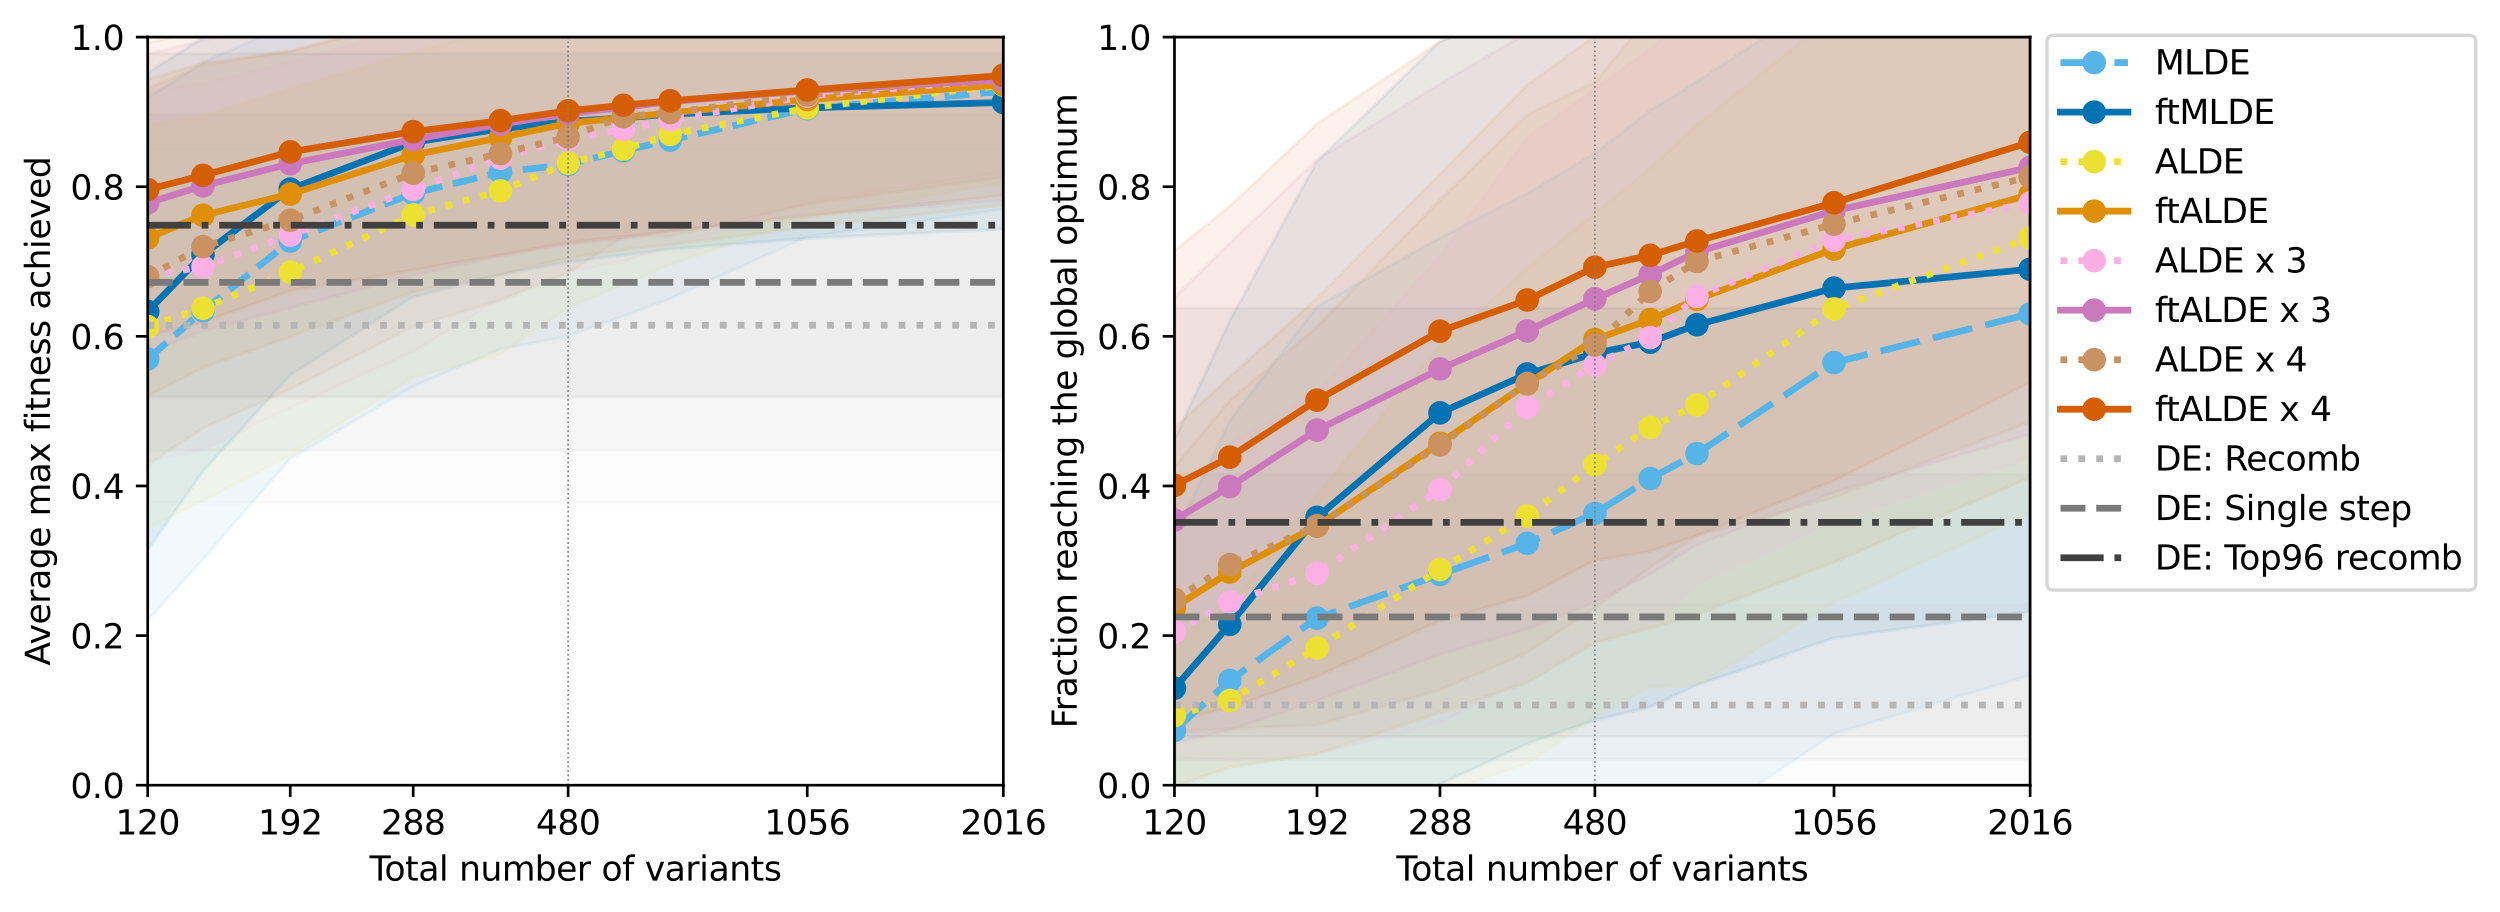 <?xml version="1.0" encoding="utf-8" standalone="no"?>
<!DOCTYPE svg PUBLIC "-//W3C//DTD SVG 1.1//EN"
  "http://www.w3.org/Graphics/SVG/1.1/DTD/svg11.dtd">
<svg xmlns:xlink="http://www.w3.org/1999/xlink" width="741.07pt" height="270.315pt" viewBox="0 0 741.07 270.315" xmlns="http://www.w3.org/2000/svg" version="1.1">
 <defs>
  <style type="text/css">*{stroke-linejoin: round; stroke-linecap: butt}</style>
 </defs>
 <g id="figure_1">
  <g id="patch_1">
   <path d="M 0 270.315 
L 741.07 270.315 
L 741.07 0 
L 0 0 
z
" style="fill: #ffffff"/>
  </g>
  <g id="axes_1">
   <g id="patch_2">
    <path d="M 43.781 232.759 
L 297.418 232.759 
L 297.418 10.999 
L 43.781 10.999 
z
" style="fill: #ffffff"/>
   </g>
   <g id="PolyCollection_1">
    <defs>
     <path id="m4d1f8e6e7c" d="M 43.781 -241.375 
L 43.781 -86.402 
L 60.172 -104.489 
L 86.034 -134.315 
L 122.484 -155.795 
L 148.346 -166.815 
L 168.406 -170.633 
L 184.797 -176.569 
L 198.655 -181.769 
L 239.287 -200.093 
L 297.418 -208.268 
L 297.418 -278.221 
L 297.418 -278.221 
L 239.287 -276.127 
L 198.655 -275.777 
L 184.797 -274.688 
L 168.406 -272.479 
L 148.346 -271.729 
L 122.484 -270.165 
L 86.034 -263.366 
L 60.172 -251.868 
L 43.781 -241.375 
z
" style="stroke: #56b4e9; stroke-opacity: 0.08"/>
    </defs>
    <g clip-path="url(#p408c97e0d6)">
     <use xlink:href="#m4d1f8e6e7c" x="0" y="270.315" style="fill: #56b4e9; fill-opacity: 0.08; stroke: #56b4e9; stroke-opacity: 0.08"/>
    </g>
   </g>
   <g id="PolyCollection_2">
    <defs>
     <path id="m4cbc432a18" d="M 43.781 -248.782 
L 43.781 -107.212 
L 60.172 -130.607 
L 86.034 -159.103 
L 122.484 -182.323 
L 148.346 -188.922 
L 168.406 -192.611 
L 184.797 -194.719 
L 198.655 -196.492 
L 239.287 -199.652 
L 297.418 -202.394 
L 297.418 -277.493 
L 297.418 -277.493 
L 239.287 -277.074 
L 198.655 -276.496 
L 184.797 -276.036 
L 168.406 -276.032 
L 148.346 -275.342 
L 122.484 -273.945 
L 86.034 -269.44 
L 60.172 -259.118 
L 43.781 -248.782 
z
" style="stroke: #0173b2; stroke-opacity: 0.08"/>
    </defs>
    <g clip-path="url(#p408c97e0d6)">
     <use xlink:href="#m4cbc432a18" x="0" y="270.315" style="fill: #0173b2; fill-opacity: 0.08; stroke: #0173b2; stroke-opacity: 0.08"/>
    </g>
   </g>
   <g id="PolyCollection_3">
    <defs>
     <path id="mce3bd599b3" d="M 43.781 -233.205 
L 43.781 -113.826 
L 60.172 -121.968 
L 86.034 -135.335 
L 122.484 -158.552 
L 148.346 -165.232 
L 168.406 -179.24 
L 184.797 -185.992 
L 198.655 -191.927 
L 239.287 -205.837 
L 297.418 -216.273 
L 297.418 -273.877 
L 297.418 -273.877 
L 239.287 -270.759 
L 198.655 -268.964 
L 184.797 -266.137 
L 168.406 -264.62 
L 148.346 -262.258 
L 122.484 -254.665 
L 86.034 -243.944 
L 60.172 -235.908 
L 43.781 -233.205 
z
" style="stroke: #ece133; stroke-opacity: 0.08"/>
    </defs>
    <g clip-path="url(#p408c97e0d6)">
     <use xlink:href="#mce3bd599b3" x="0" y="270.315" style="fill: #ece133; fill-opacity: 0.08; stroke: #ece133; stroke-opacity: 0.08"/>
    </g>
   </g>
   <g id="PolyCollection_4">
    <defs>
     <path id="mdd03c120be" d="M 43.781 -246.685 
L 43.781 -152.868 
L 60.172 -161.337 
L 86.034 -170.422 
L 122.484 -183.753 
L 148.346 -188.899 
L 168.406 -193.826 
L 184.797 -196.282 
L 198.655 -197.79 
L 239.287 -202.914 
L 297.418 -209.589 
L 297.418 -280.867 
L 297.418 -280.867 
L 239.287 -278.707 
L 198.655 -275.905 
L 184.797 -274.574 
L 168.406 -273.695 
L 148.346 -270.143 
L 122.484 -264.976 
L 86.034 -255.153 
L 60.172 -251.674 
L 43.781 -246.685 
z
" style="stroke: #de8f05; stroke-opacity: 0.08"/>
    </defs>
    <g clip-path="url(#p408c97e0d6)">
     <use xlink:href="#mdd03c120be" x="0" y="270.315" style="fill: #de8f05; fill-opacity: 0.08; stroke: #de8f05; stroke-opacity: 0.08"/>
    </g>
   </g>
   <g id="PolyCollection_5">
    <defs>
     <path id="m31a6fa487d" d="M 43.781 -243.409 
L 43.781 -133.633 
L 60.172 -137.014 
L 86.034 -149.413 
L 122.484 -166.098 
L 148.346 -181.682 
L 168.406 -190.057 
L 184.797 -192.791 
L 198.655 -197.244 
L 239.287 -210.351 
L 297.418 -219.346 
L 297.418 -274.632 
L 297.418 -274.632 
L 239.287 -273.294 
L 198.655 -272.428 
L 184.797 -271.122 
L 168.406 -267.847 
L 148.346 -265.194 
L 122.484 -262.187 
L 86.034 -251.778 
L 60.172 -245.462 
L 43.781 -243.409 
z
" style="stroke: #fbafe4; stroke-opacity: 0.08"/>
    </defs>
    <g clip-path="url(#p408c97e0d6)">
     <use xlink:href="#m31a6fa487d" x="0" y="270.315" style="fill: #fbafe4; fill-opacity: 0.08; stroke: #fbafe4; stroke-opacity: 0.08"/>
    </g>
   </g>
   <g id="PolyCollection_6">
    <defs>
     <path id="m3a43e575ea" d="M 43.781 -254.41 
L 43.781 -165.943 
L 60.172 -172.06 
L 86.034 -179.066 
L 122.484 -188.624 
L 148.346 -194.438 
L 168.406 -197.923 
L 184.797 -199.48 
L 198.655 -201.736 
L 239.287 -206.764 
L 297.418 -210.841 
L 297.418 -282.531 
L 297.418 -282.531 
L 239.287 -280.096 
L 198.655 -278.677 
L 184.797 -277.448 
L 168.406 -275.438 
L 148.346 -272.541 
L 122.484 -269.287 
L 86.034 -264.491 
L 60.172 -258.401 
L 43.781 -254.41 
z
" style="stroke: #cc78bc; stroke-opacity: 0.08"/>
    </defs>
    <g clip-path="url(#p408c97e0d6)">
     <use xlink:href="#m3a43e575ea" x="0" y="270.315" style="fill: #cc78bc; fill-opacity: 0.08; stroke: #cc78bc; stroke-opacity: 0.08"/>
    </g>
   </g>
   <g id="PolyCollection_7">
    <defs>
     <path id="md8a0fb0e22" d="M 43.781 -244.099 
L 43.781 -132.588 
L 60.172 -143.388 
L 86.034 -154.932 
L 122.484 -173.546 
L 148.346 -181.272 
L 168.406 -189.391 
L 184.797 -200.151 
L 198.655 -200.312 
L 239.287 -209.778 
L 297.418 -217.875 
L 297.418 -278.252 
L 297.418 -278.252 
L 239.287 -274.51 
L 198.655 -273.538 
L 184.797 -271.34 
L 168.406 -270.024 
L 148.346 -268.276 
L 122.484 -264.451 
L 86.034 -255.164 
L 60.172 -251.023 
L 43.781 -244.099 
z
" style="stroke: #ca9161; stroke-opacity: 0.08"/>
    </defs>
    <g clip-path="url(#p408c97e0d6)">
     <use xlink:href="#md8a0fb0e22" x="0" y="270.315" style="fill: #ca9161; fill-opacity: 0.08; stroke: #ca9161; stroke-opacity: 0.08"/>
    </g>
   </g>
   <g id="PolyCollection_8">
    <defs>
     <path id="m866bc85a89" d="M 43.781 -257.523 
L 43.781 -170.752 
L 60.172 -174.844 
L 86.034 -184.115 
L 122.484 -190.238 
L 148.346 -194.782 
L 168.406 -198.43 
L 184.797 -200.194 
L 198.655 -201.907 
L 239.287 -206.122 
L 297.418 -212.392 
L 297.418 -283.517 
L 297.418 -283.517 
L 239.287 -281.174 
L 198.655 -278.984 
L 184.797 -278.048 
L 168.406 -276.531 
L 148.346 -274.326 
L 122.484 -272.353 
L 86.034 -266.472 
L 60.172 -261.842 
L 43.781 -257.523 
z
" style="stroke: #d55e00; stroke-opacity: 0.08"/>
    </defs>
    <g clip-path="url(#p408c97e0d6)">
     <use xlink:href="#m866bc85a89" x="0" y="270.315" style="fill: #d55e00; fill-opacity: 0.08; stroke: #d55e00; stroke-opacity: 0.08"/>
    </g>
   </g>
   <g id="PolyCollection_9">
    <defs>
     <path id="mea4c88b103" d="M 43.781 -226.611 
L 43.781 -121.198 
L 60.172 -121.198 
L 86.034 -121.198 
L 122.484 -121.198 
L 148.346 -121.198 
L 168.406 -121.198 
L 184.797 -121.198 
L 198.655 -121.198 
L 239.287 -121.198 
L 297.418 -121.198 
L 297.418 -226.611 
L 297.418 -226.611 
L 239.287 -226.611 
L 198.655 -226.611 
L 184.797 -226.611 
L 168.406 -226.611 
L 148.346 -226.611 
L 122.484 -226.611 
L 86.034 -226.611 
L 60.172 -226.611 
L 43.781 -226.611 
z
" style="stroke: #b5b5b5; stroke-opacity: 0.05"/>
    </defs>
    <g clip-path="url(#p408c97e0d6)">
     <use xlink:href="#mea4c88b103" x="0" y="270.315" style="fill: #b5b5b5; fill-opacity: 0.05; stroke: #b5b5b5; stroke-opacity: 0.05"/>
    </g>
   </g>
   <g id="PolyCollection_10">
    <defs>
     <path id="mba1ea0cd85" d="M 43.781 -236.373 
L 43.781 -136.863 
L 60.172 -136.863 
L 86.034 -136.863 
L 122.484 -136.863 
L 148.346 -136.863 
L 168.406 -136.863 
L 184.797 -136.863 
L 198.655 -136.863 
L 239.287 -136.863 
L 297.418 -136.863 
L 297.418 -236.373 
L 297.418 -236.373 
L 239.287 -236.373 
L 198.655 -236.373 
L 184.797 -236.373 
L 168.406 -236.373 
L 148.346 -236.373 
L 122.484 -236.373 
L 86.034 -236.373 
L 60.172 -236.373 
L 43.781 -236.373 
z
" style="stroke: #7a7a7a; stroke-opacity: 0.05"/>
    </defs>
    <g clip-path="url(#p408c97e0d6)">
     <use xlink:href="#mba1ea0cd85" x="0" y="270.315" style="fill: #7a7a7a; fill-opacity: 0.05; stroke: #7a7a7a; stroke-opacity: 0.05"/>
    </g>
   </g>
   <g id="PolyCollection_11">
    <defs>
     <path id="m82035827ec" d="M 43.781 -254.437 
L 43.781 -152.656 
L 60.172 -152.656 
L 86.034 -152.656 
L 122.484 -152.656 
L 148.346 -152.656 
L 168.406 -152.656 
L 184.797 -152.656 
L 198.655 -152.656 
L 239.287 -152.656 
L 297.418 -152.656 
L 297.418 -254.437 
L 297.418 -254.437 
L 239.287 -254.437 
L 198.655 -254.437 
L 184.797 -254.437 
L 168.406 -254.437 
L 148.346 -254.437 
L 122.484 -254.437 
L 86.034 -254.437 
L 60.172 -254.437 
L 43.781 -254.437 
z
" style="stroke: #404040; stroke-opacity: 0.05"/>
    </defs>
    <g clip-path="url(#p408c97e0d6)">
     <use xlink:href="#m82035827ec" x="0" y="270.315" style="fill: #404040; fill-opacity: 0.05; stroke: #404040; stroke-opacity: 0.05"/>
    </g>
   </g>
   <g id="matplotlib.axis_1">
    <g id="xtick_1">
     <g id="line2d_1">
      <defs>
       <path id="mbecbb1f73f" d="M 0 0 
L 0 3.5 
" style="stroke: #000000; stroke-width: 0.8"/>
      </defs>
      <g>
       <use xlink:href="#mbecbb1f73f" x="43.781" y="232.759" style="stroke: #000000; stroke-width: 0.8"/>
      </g>
     </g>
     <g id="text_1">
      <!-- 120 -->
      <g transform="translate(34.237 247.358) scale(0.1 -0.1)">
       <defs>
        <path id="DejaVuSans-31" d="M 794 531 
L 1825 531 
L 1825 4091 
L 703 3866 
L 703 4441 
L 1819 4666 
L 2450 4666 
L 2450 531 
L 3481 531 
L 3481 0 
L 794 0 
L 794 531 
z
" transform="scale(0.016)"/>
        <path id="DejaVuSans-32" d="M 1228 531 
L 3431 531 
L 3431 0 
L 469 0 
L 469 531 
Q 828 903 1448 1529 
Q 2069 2156 2228 2338 
Q 2531 2678 2651 2914 
Q 2772 3150 2772 3378 
Q 2772 3750 2511 3984 
Q 2250 4219 1831 4219 
Q 1534 4219 1204 4116 
Q 875 4013 500 3803 
L 500 4441 
Q 881 4594 1212 4672 
Q 1544 4750 1819 4750 
Q 2544 4750 2975 4387 
Q 3406 4025 3406 3419 
Q 3406 3131 3298 2873 
Q 3191 2616 2906 2266 
Q 2828 2175 2409 1742 
Q 1991 1309 1228 531 
z
" transform="scale(0.016)"/>
        <path id="DejaVuSans-30" d="M 2034 4250 
Q 1547 4250 1301 3770 
Q 1056 3291 1056 2328 
Q 1056 1369 1301 889 
Q 1547 409 2034 409 
Q 2525 409 2770 889 
Q 3016 1369 3016 2328 
Q 3016 3291 2770 3770 
Q 2525 4250 2034 4250 
z
M 2034 4750 
Q 2819 4750 3233 4129 
Q 3647 3509 3647 2328 
Q 3647 1150 3233 529 
Q 2819 -91 2034 -91 
Q 1250 -91 836 529 
Q 422 1150 422 2328 
Q 422 3509 836 4129 
Q 1250 4750 2034 4750 
z
" transform="scale(0.016)"/>
       </defs>
       <use xlink:href="#DejaVuSans-31"/>
       <use xlink:href="#DejaVuSans-32" x="63.623"/>
       <use xlink:href="#DejaVuSans-30" x="127.246"/>
      </g>
     </g>
    </g>
    <g id="xtick_2">
     <g id="line2d_2">
      <g>
       <use xlink:href="#mbecbb1f73f" x="86.034" y="232.759" style="stroke: #000000; stroke-width: 0.8"/>
      </g>
     </g>
     <g id="text_2">
      <!-- 192 -->
      <g transform="translate(76.49 247.358) scale(0.1 -0.1)">
       <defs>
        <path id="DejaVuSans-39" d="M 703 97 
L 703 672 
Q 941 559 1184 500 
Q 1428 441 1663 441 
Q 2288 441 2617 861 
Q 2947 1281 2994 2138 
Q 2813 1869 2534 1725 
Q 2256 1581 1919 1581 
Q 1219 1581 811 2004 
Q 403 2428 403 3163 
Q 403 3881 828 4315 
Q 1253 4750 1959 4750 
Q 2769 4750 3195 4129 
Q 3622 3509 3622 2328 
Q 3622 1225 3098 567 
Q 2575 -91 1691 -91 
Q 1453 -91 1209 -44 
Q 966 3 703 97 
z
M 1959 2075 
Q 2384 2075 2632 2365 
Q 2881 2656 2881 3163 
Q 2881 3666 2632 3958 
Q 2384 4250 1959 4250 
Q 1534 4250 1286 3958 
Q 1038 3666 1038 3163 
Q 1038 2656 1286 2365 
Q 1534 2075 1959 2075 
z
" transform="scale(0.016)"/>
       </defs>
       <use xlink:href="#DejaVuSans-31"/>
       <use xlink:href="#DejaVuSans-39" x="63.623"/>
       <use xlink:href="#DejaVuSans-32" x="127.246"/>
      </g>
     </g>
    </g>
    <g id="xtick_3">
     <g id="line2d_3">
      <g>
       <use xlink:href="#mbecbb1f73f" x="122.484" y="232.759" style="stroke: #000000; stroke-width: 0.8"/>
      </g>
     </g>
     <g id="text_3">
      <!-- 288 -->
      <g transform="translate(112.94 247.358) scale(0.1 -0.1)">
       <defs>
        <path id="DejaVuSans-38" d="M 2034 2216 
Q 1584 2216 1326 1975 
Q 1069 1734 1069 1313 
Q 1069 891 1326 650 
Q 1584 409 2034 409 
Q 2484 409 2743 651 
Q 3003 894 3003 1313 
Q 3003 1734 2745 1975 
Q 2488 2216 2034 2216 
z
M 1403 2484 
Q 997 2584 770 2862 
Q 544 3141 544 3541 
Q 544 4100 942 4425 
Q 1341 4750 2034 4750 
Q 2731 4750 3128 4425 
Q 3525 4100 3525 3541 
Q 3525 3141 3298 2862 
Q 3072 2584 2669 2484 
Q 3125 2378 3379 2068 
Q 3634 1759 3634 1313 
Q 3634 634 3220 271 
Q 2806 -91 2034 -91 
Q 1263 -91 848 271 
Q 434 634 434 1313 
Q 434 1759 690 2068 
Q 947 2378 1403 2484 
z
M 1172 3481 
Q 1172 3119 1398 2916 
Q 1625 2713 2034 2713 
Q 2441 2713 2670 2916 
Q 2900 3119 2900 3481 
Q 2900 3844 2670 4047 
Q 2441 4250 2034 4250 
Q 1625 4250 1398 4047 
Q 1172 3844 1172 3481 
z
" transform="scale(0.016)"/>
       </defs>
       <use xlink:href="#DejaVuSans-32"/>
       <use xlink:href="#DejaVuSans-38" x="63.623"/>
       <use xlink:href="#DejaVuSans-38" x="127.246"/>
      </g>
     </g>
    </g>
    <g id="xtick_4">
     <g id="line2d_4">
      <g>
       <use xlink:href="#mbecbb1f73f" x="168.406" y="232.759" style="stroke: #000000; stroke-width: 0.8"/>
      </g>
     </g>
     <g id="text_4">
      <!-- 480 -->
      <g transform="translate(158.863 247.358) scale(0.1 -0.1)">
       <defs>
        <path id="DejaVuSans-34" d="M 2419 4116 
L 825 1625 
L 2419 1625 
L 2419 4116 
z
M 2253 4666 
L 3047 4666 
L 3047 1625 
L 3713 1625 
L 3713 1100 
L 3047 1100 
L 3047 0 
L 2419 0 
L 2419 1100 
L 313 1100 
L 313 1709 
L 2253 4666 
z
" transform="scale(0.016)"/>
       </defs>
       <use xlink:href="#DejaVuSans-34"/>
       <use xlink:href="#DejaVuSans-38" x="63.623"/>
       <use xlink:href="#DejaVuSans-30" x="127.246"/>
      </g>
     </g>
    </g>
    <g id="xtick_5">
     <g id="line2d_5">
      <g>
       <use xlink:href="#mbecbb1f73f" x="239.287" y="232.759" style="stroke: #000000; stroke-width: 0.8"/>
      </g>
     </g>
     <g id="text_5">
      <!-- 1056 -->
      <g transform="translate(226.562 247.358) scale(0.1 -0.1)">
       <defs>
        <path id="DejaVuSans-35" d="M 691 4666 
L 3169 4666 
L 3169 4134 
L 1269 4134 
L 1269 2991 
Q 1406 3038 1543 3061 
Q 1681 3084 1819 3084 
Q 2600 3084 3056 2656 
Q 3513 2228 3513 1497 
Q 3513 744 3044 326 
Q 2575 -91 1722 -91 
Q 1428 -91 1123 -41 
Q 819 9 494 109 
L 494 744 
Q 775 591 1075 516 
Q 1375 441 1709 441 
Q 2250 441 2565 725 
Q 2881 1009 2881 1497 
Q 2881 1984 2565 2268 
Q 2250 2553 1709 2553 
Q 1456 2553 1204 2497 
Q 953 2441 691 2322 
L 691 4666 
z
" transform="scale(0.016)"/>
        <path id="DejaVuSans-36" d="M 2113 2584 
Q 1688 2584 1439 2293 
Q 1191 2003 1191 1497 
Q 1191 994 1439 701 
Q 1688 409 2113 409 
Q 2538 409 2786 701 
Q 3034 994 3034 1497 
Q 3034 2003 2786 2293 
Q 2538 2584 2113 2584 
z
M 3366 4563 
L 3366 3988 
Q 3128 4100 2886 4159 
Q 2644 4219 2406 4219 
Q 1781 4219 1451 3797 
Q 1122 3375 1075 2522 
Q 1259 2794 1537 2939 
Q 1816 3084 2150 3084 
Q 2853 3084 3261 2657 
Q 3669 2231 3669 1497 
Q 3669 778 3244 343 
Q 2819 -91 2113 -91 
Q 1303 -91 875 529 
Q 447 1150 447 2328 
Q 447 3434 972 4092 
Q 1497 4750 2381 4750 
Q 2619 4750 2861 4703 
Q 3103 4656 3366 4563 
z
" transform="scale(0.016)"/>
       </defs>
       <use xlink:href="#DejaVuSans-31"/>
       <use xlink:href="#DejaVuSans-30" x="63.623"/>
       <use xlink:href="#DejaVuSans-35" x="127.246"/>
       <use xlink:href="#DejaVuSans-36" x="190.869"/>
      </g>
     </g>
    </g>
    <g id="xtick_6">
     <g id="line2d_6">
      <g>
       <use xlink:href="#mbecbb1f73f" x="297.418" y="232.759" style="stroke: #000000; stroke-width: 0.8"/>
      </g>
     </g>
     <g id="text_6">
      <!-- 2016 -->
      <g transform="translate(284.693 247.358) scale(0.1 -0.1)">
       <use xlink:href="#DejaVuSans-32"/>
       <use xlink:href="#DejaVuSans-30" x="63.623"/>
       <use xlink:href="#DejaVuSans-31" x="127.246"/>
       <use xlink:href="#DejaVuSans-36" x="190.869"/>
      </g>
     </g>
    </g>
    <g id="text_7">
     <!-- Total number of variants -->
     <g transform="translate(109.556 261.036) scale(0.1 -0.1)">
      <defs>
       <path id="DejaVuSans-54" d="M -19 4666 
L 3928 4666 
L 3928 4134 
L 2272 4134 
L 2272 0 
L 1638 0 
L 1638 4134 
L -19 4134 
L -19 4666 
z
" transform="scale(0.016)"/>
       <path id="DejaVuSans-6f" d="M 1959 3097 
Q 1497 3097 1228 2736 
Q 959 2375 959 1747 
Q 959 1119 1226 758 
Q 1494 397 1959 397 
Q 2419 397 2687 759 
Q 2956 1122 2956 1747 
Q 2956 2369 2687 2733 
Q 2419 3097 1959 3097 
z
M 1959 3584 
Q 2709 3584 3137 3096 
Q 3566 2609 3566 1747 
Q 3566 888 3137 398 
Q 2709 -91 1959 -91 
Q 1206 -91 779 398 
Q 353 888 353 1747 
Q 353 2609 779 3096 
Q 1206 3584 1959 3584 
z
" transform="scale(0.016)"/>
       <path id="DejaVuSans-74" d="M 1172 4494 
L 1172 3500 
L 2356 3500 
L 2356 3053 
L 1172 3053 
L 1172 1153 
Q 1172 725 1289 603 
Q 1406 481 1766 481 
L 2356 481 
L 2356 0 
L 1766 0 
Q 1100 0 847 248 
Q 594 497 594 1153 
L 594 3053 
L 172 3053 
L 172 3500 
L 594 3500 
L 594 4494 
L 1172 4494 
z
" transform="scale(0.016)"/>
       <path id="DejaVuSans-61" d="M 2194 1759 
Q 1497 1759 1228 1600 
Q 959 1441 959 1056 
Q 959 750 1161 570 
Q 1363 391 1709 391 
Q 2188 391 2477 730 
Q 2766 1069 2766 1631 
L 2766 1759 
L 2194 1759 
z
M 3341 1997 
L 3341 0 
L 2766 0 
L 2766 531 
Q 2569 213 2275 61 
Q 1981 -91 1556 -91 
Q 1019 -91 701 211 
Q 384 513 384 1019 
Q 384 1609 779 1909 
Q 1175 2209 1959 2209 
L 2766 2209 
L 2766 2266 
Q 2766 2663 2505 2880 
Q 2244 3097 1772 3097 
Q 1472 3097 1187 3025 
Q 903 2953 641 2809 
L 641 3341 
Q 956 3463 1253 3523 
Q 1550 3584 1831 3584 
Q 2591 3584 2966 3190 
Q 3341 2797 3341 1997 
z
" transform="scale(0.016)"/>
       <path id="DejaVuSans-6c" d="M 603 4863 
L 1178 4863 
L 1178 0 
L 603 0 
L 603 4863 
z
" transform="scale(0.016)"/>
       <path id="DejaVuSans-20" transform="scale(0.016)"/>
       <path id="DejaVuSans-6e" d="M 3513 2113 
L 3513 0 
L 2938 0 
L 2938 2094 
Q 2938 2591 2744 2837 
Q 2550 3084 2163 3084 
Q 1697 3084 1428 2787 
Q 1159 2491 1159 1978 
L 1159 0 
L 581 0 
L 581 3500 
L 1159 3500 
L 1159 2956 
Q 1366 3272 1645 3428 
Q 1925 3584 2291 3584 
Q 2894 3584 3203 3211 
Q 3513 2838 3513 2113 
z
" transform="scale(0.016)"/>
       <path id="DejaVuSans-75" d="M 544 1381 
L 544 3500 
L 1119 3500 
L 1119 1403 
Q 1119 906 1312 657 
Q 1506 409 1894 409 
Q 2359 409 2629 706 
Q 2900 1003 2900 1516 
L 2900 3500 
L 3475 3500 
L 3475 0 
L 2900 0 
L 2900 538 
Q 2691 219 2414 64 
Q 2138 -91 1772 -91 
Q 1169 -91 856 284 
Q 544 659 544 1381 
z
M 1991 3584 
L 1991 3584 
z
" transform="scale(0.016)"/>
       <path id="DejaVuSans-6d" d="M 3328 2828 
Q 3544 3216 3844 3400 
Q 4144 3584 4550 3584 
Q 5097 3584 5394 3201 
Q 5691 2819 5691 2113 
L 5691 0 
L 5113 0 
L 5113 2094 
Q 5113 2597 4934 2840 
Q 4756 3084 4391 3084 
Q 3944 3084 3684 2787 
Q 3425 2491 3425 1978 
L 3425 0 
L 2847 0 
L 2847 2094 
Q 2847 2600 2669 2842 
Q 2491 3084 2119 3084 
Q 1678 3084 1418 2786 
Q 1159 2488 1159 1978 
L 1159 0 
L 581 0 
L 581 3500 
L 1159 3500 
L 1159 2956 
Q 1356 3278 1631 3431 
Q 1906 3584 2284 3584 
Q 2666 3584 2933 3390 
Q 3200 3197 3328 2828 
z
" transform="scale(0.016)"/>
       <path id="DejaVuSans-62" d="M 3116 1747 
Q 3116 2381 2855 2742 
Q 2594 3103 2138 3103 
Q 1681 3103 1420 2742 
Q 1159 2381 1159 1747 
Q 1159 1113 1420 752 
Q 1681 391 2138 391 
Q 2594 391 2855 752 
Q 3116 1113 3116 1747 
z
M 1159 2969 
Q 1341 3281 1617 3432 
Q 1894 3584 2278 3584 
Q 2916 3584 3314 3078 
Q 3713 2572 3713 1747 
Q 3713 922 3314 415 
Q 2916 -91 2278 -91 
Q 1894 -91 1617 61 
Q 1341 213 1159 525 
L 1159 0 
L 581 0 
L 581 4863 
L 1159 4863 
L 1159 2969 
z
" transform="scale(0.016)"/>
       <path id="DejaVuSans-65" d="M 3597 1894 
L 3597 1613 
L 953 1613 
Q 991 1019 1311 708 
Q 1631 397 2203 397 
Q 2534 397 2845 478 
Q 3156 559 3463 722 
L 3463 178 
Q 3153 47 2828 -22 
Q 2503 -91 2169 -91 
Q 1331 -91 842 396 
Q 353 884 353 1716 
Q 353 2575 817 3079 
Q 1281 3584 2069 3584 
Q 2775 3584 3186 3129 
Q 3597 2675 3597 1894 
z
M 3022 2063 
Q 3016 2534 2758 2815 
Q 2500 3097 2075 3097 
Q 1594 3097 1305 2825 
Q 1016 2553 972 2059 
L 3022 2063 
z
" transform="scale(0.016)"/>
       <path id="DejaVuSans-72" d="M 2631 2963 
Q 2534 3019 2420 3045 
Q 2306 3072 2169 3072 
Q 1681 3072 1420 2755 
Q 1159 2438 1159 1844 
L 1159 0 
L 581 0 
L 581 3500 
L 1159 3500 
L 1159 2956 
Q 1341 3275 1631 3429 
Q 1922 3584 2338 3584 
Q 2397 3584 2469 3576 
Q 2541 3569 2628 3553 
L 2631 2963 
z
" transform="scale(0.016)"/>
       <path id="DejaVuSans-66" d="M 2375 4863 
L 2375 4384 
L 1825 4384 
Q 1516 4384 1395 4259 
Q 1275 4134 1275 3809 
L 1275 3500 
L 2222 3500 
L 2222 3053 
L 1275 3053 
L 1275 0 
L 697 0 
L 697 3053 
L 147 3053 
L 147 3500 
L 697 3500 
L 697 3744 
Q 697 4328 969 4595 
Q 1241 4863 1831 4863 
L 2375 4863 
z
" transform="scale(0.016)"/>
       <path id="DejaVuSans-76" d="M 191 3500 
L 800 3500 
L 1894 563 
L 2988 3500 
L 3597 3500 
L 2284 0 
L 1503 0 
L 191 3500 
z
" transform="scale(0.016)"/>
       <path id="DejaVuSans-69" d="M 603 3500 
L 1178 3500 
L 1178 0 
L 603 0 
L 603 3500 
z
M 603 4863 
L 1178 4863 
L 1178 4134 
L 603 4134 
L 603 4863 
z
" transform="scale(0.016)"/>
       <path id="DejaVuSans-73" d="M 2834 3397 
L 2834 2853 
Q 2591 2978 2328 3040 
Q 2066 3103 1784 3103 
Q 1356 3103 1142 2972 
Q 928 2841 928 2578 
Q 928 2378 1081 2264 
Q 1234 2150 1697 2047 
L 1894 2003 
Q 2506 1872 2764 1633 
Q 3022 1394 3022 966 
Q 3022 478 2636 193 
Q 2250 -91 1575 -91 
Q 1294 -91 989 -36 
Q 684 19 347 128 
L 347 722 
Q 666 556 975 473 
Q 1284 391 1588 391 
Q 1994 391 2212 530 
Q 2431 669 2431 922 
Q 2431 1156 2273 1281 
Q 2116 1406 1581 1522 
L 1381 1569 
Q 847 1681 609 1914 
Q 372 2147 372 2553 
Q 372 3047 722 3315 
Q 1072 3584 1716 3584 
Q 2034 3584 2315 3537 
Q 2597 3491 2834 3397 
z
" transform="scale(0.016)"/>
      </defs>
      <use xlink:href="#DejaVuSans-54"/>
      <use xlink:href="#DejaVuSans-6f" x="44.084"/>
      <use xlink:href="#DejaVuSans-74" x="105.266"/>
      <use xlink:href="#DejaVuSans-61" x="144.475"/>
      <use xlink:href="#DejaVuSans-6c" x="205.754"/>
      <use xlink:href="#DejaVuSans-20" x="233.537"/>
      <use xlink:href="#DejaVuSans-6e" x="265.324"/>
      <use xlink:href="#DejaVuSans-75" x="328.703"/>
      <use xlink:href="#DejaVuSans-6d" x="392.082"/>
      <use xlink:href="#DejaVuSans-62" x="489.494"/>
      <use xlink:href="#DejaVuSans-65" x="552.971"/>
      <use xlink:href="#DejaVuSans-72" x="614.494"/>
      <use xlink:href="#DejaVuSans-20" x="655.607"/>
      <use xlink:href="#DejaVuSans-6f" x="687.395"/>
      <use xlink:href="#DejaVuSans-66" x="748.576"/>
      <use xlink:href="#DejaVuSans-20" x="783.781"/>
      <use xlink:href="#DejaVuSans-76" x="815.568"/>
      <use xlink:href="#DejaVuSans-61" x="874.748"/>
      <use xlink:href="#DejaVuSans-72" x="936.027"/>
      <use xlink:href="#DejaVuSans-69" x="977.141"/>
      <use xlink:href="#DejaVuSans-61" x="1004.924"/>
      <use xlink:href="#DejaVuSans-6e" x="1066.203"/>
      <use xlink:href="#DejaVuSans-74" x="1129.582"/>
      <use xlink:href="#DejaVuSans-73" x="1168.791"/>
     </g>
    </g>
   </g>
   <g id="matplotlib.axis_2">
    <g id="ytick_1">
     <g id="line2d_7">
      <defs>
       <path id="m3daee0bf0d" d="M 0 0 
L -3.5 0 
" style="stroke: #000000; stroke-width: 0.8"/>
      </defs>
      <g>
       <use xlink:href="#m3daee0bf0d" x="43.781" y="232.759" style="stroke: #000000; stroke-width: 0.8"/>
      </g>
     </g>
     <g id="text_8">
      <!-- 0.0 -->
      <g transform="translate(20.878 236.558) scale(0.1 -0.1)">
       <defs>
        <path id="DejaVuSans-2e" d="M 684 794 
L 1344 794 
L 1344 0 
L 684 0 
L 684 794 
z
" transform="scale(0.016)"/>
       </defs>
       <use xlink:href="#DejaVuSans-30"/>
       <use xlink:href="#DejaVuSans-2e" x="63.623"/>
       <use xlink:href="#DejaVuSans-30" x="95.41"/>
      </g>
     </g>
    </g>
    <g id="ytick_2">
     <g id="line2d_8">
      <g>
       <use xlink:href="#m3daee0bf0d" x="43.781" y="188.407" style="stroke: #000000; stroke-width: 0.8"/>
      </g>
     </g>
     <g id="text_9">
      <!-- 0.2 -->
      <g transform="translate(20.878 192.206) scale(0.1 -0.1)">
       <use xlink:href="#DejaVuSans-30"/>
       <use xlink:href="#DejaVuSans-2e" x="63.623"/>
       <use xlink:href="#DejaVuSans-32" x="95.41"/>
      </g>
     </g>
    </g>
    <g id="ytick_3">
     <g id="line2d_9">
      <g>
       <use xlink:href="#m3daee0bf0d" x="43.781" y="144.055" style="stroke: #000000; stroke-width: 0.8"/>
      </g>
     </g>
     <g id="text_10">
      <!-- 0.4 -->
      <g transform="translate(20.878 147.854) scale(0.1 -0.1)">
       <use xlink:href="#DejaVuSans-30"/>
       <use xlink:href="#DejaVuSans-2e" x="63.623"/>
       <use xlink:href="#DejaVuSans-34" x="95.41"/>
      </g>
     </g>
    </g>
    <g id="ytick_4">
     <g id="line2d_10">
      <g>
       <use xlink:href="#m3daee0bf0d" x="43.781" y="99.703" style="stroke: #000000; stroke-width: 0.8"/>
      </g>
     </g>
     <g id="text_11">
      <!-- 0.6 -->
      <g transform="translate(20.878 103.502) scale(0.1 -0.1)">
       <use xlink:href="#DejaVuSans-30"/>
       <use xlink:href="#DejaVuSans-2e" x="63.623"/>
       <use xlink:href="#DejaVuSans-36" x="95.41"/>
      </g>
     </g>
    </g>
    <g id="ytick_5">
     <g id="line2d_11">
      <g>
       <use xlink:href="#m3daee0bf0d" x="43.781" y="55.351" style="stroke: #000000; stroke-width: 0.8"/>
      </g>
     </g>
     <g id="text_12">
      <!-- 0.8 -->
      <g transform="translate(20.878 59.15) scale(0.1 -0.1)">
       <use xlink:href="#DejaVuSans-30"/>
       <use xlink:href="#DejaVuSans-2e" x="63.623"/>
       <use xlink:href="#DejaVuSans-38" x="95.41"/>
      </g>
     </g>
    </g>
    <g id="ytick_6">
     <g id="line2d_12">
      <g>
       <use xlink:href="#m3daee0bf0d" x="43.781" y="10.999" style="stroke: #000000; stroke-width: 0.8"/>
      </g>
     </g>
     <g id="text_13">
      <!-- 1.0 -->
      <g transform="translate(20.878 14.798) scale(0.1 -0.1)">
       <use xlink:href="#DejaVuSans-31"/>
       <use xlink:href="#DejaVuSans-2e" x="63.623"/>
       <use xlink:href="#DejaVuSans-30" x="95.41"/>
      </g>
     </g>
    </g>
    <g id="text_14">
     <!-- Average max fitness achieved -->
     <g transform="translate(14.798 197.295) rotate(-90) scale(0.1 -0.1)">
      <defs>
       <path id="DejaVuSans-41" d="M 2188 4044 
L 1331 1722 
L 3047 1722 
L 2188 4044 
z
M 1831 4666 
L 2547 4666 
L 4325 0 
L 3669 0 
L 3244 1197 
L 1141 1197 
L 716 0 
L 50 0 
L 1831 4666 
z
" transform="scale(0.016)"/>
       <path id="DejaVuSans-67" d="M 2906 1791 
Q 2906 2416 2648 2759 
Q 2391 3103 1925 3103 
Q 1463 3103 1205 2759 
Q 947 2416 947 1791 
Q 947 1169 1205 825 
Q 1463 481 1925 481 
Q 2391 481 2648 825 
Q 2906 1169 2906 1791 
z
M 3481 434 
Q 3481 -459 3084 -895 
Q 2688 -1331 1869 -1331 
Q 1566 -1331 1297 -1286 
Q 1028 -1241 775 -1147 
L 775 -588 
Q 1028 -725 1275 -790 
Q 1522 -856 1778 -856 
Q 2344 -856 2625 -561 
Q 2906 -266 2906 331 
L 2906 616 
Q 2728 306 2450 153 
Q 2172 0 1784 0 
Q 1141 0 747 490 
Q 353 981 353 1791 
Q 353 2603 747 3093 
Q 1141 3584 1784 3584 
Q 2172 3584 2450 3431 
Q 2728 3278 2906 2969 
L 2906 3500 
L 3481 3500 
L 3481 434 
z
" transform="scale(0.016)"/>
       <path id="DejaVuSans-78" d="M 3513 3500 
L 2247 1797 
L 3578 0 
L 2900 0 
L 1881 1375 
L 863 0 
L 184 0 
L 1544 1831 
L 300 3500 
L 978 3500 
L 1906 2253 
L 2834 3500 
L 3513 3500 
z
" transform="scale(0.016)"/>
       <path id="DejaVuSans-63" d="M 3122 3366 
L 3122 2828 
Q 2878 2963 2633 3030 
Q 2388 3097 2138 3097 
Q 1578 3097 1268 2742 
Q 959 2388 959 1747 
Q 959 1106 1268 751 
Q 1578 397 2138 397 
Q 2388 397 2633 464 
Q 2878 531 3122 666 
L 3122 134 
Q 2881 22 2623 -34 
Q 2366 -91 2075 -91 
Q 1284 -91 818 406 
Q 353 903 353 1747 
Q 353 2603 823 3093 
Q 1294 3584 2113 3584 
Q 2378 3584 2631 3529 
Q 2884 3475 3122 3366 
z
" transform="scale(0.016)"/>
       <path id="DejaVuSans-68" d="M 3513 2113 
L 3513 0 
L 2938 0 
L 2938 2094 
Q 2938 2591 2744 2837 
Q 2550 3084 2163 3084 
Q 1697 3084 1428 2787 
Q 1159 2491 1159 1978 
L 1159 0 
L 581 0 
L 581 4863 
L 1159 4863 
L 1159 2956 
Q 1366 3272 1645 3428 
Q 1925 3584 2291 3584 
Q 2894 3584 3203 3211 
Q 3513 2838 3513 2113 
z
" transform="scale(0.016)"/>
       <path id="DejaVuSans-64" d="M 2906 2969 
L 2906 4863 
L 3481 4863 
L 3481 0 
L 2906 0 
L 2906 525 
Q 2725 213 2448 61 
Q 2172 -91 1784 -91 
Q 1150 -91 751 415 
Q 353 922 353 1747 
Q 353 2572 751 3078 
Q 1150 3584 1784 3584 
Q 2172 3584 2448 3432 
Q 2725 3281 2906 2969 
z
M 947 1747 
Q 947 1113 1208 752 
Q 1469 391 1925 391 
Q 2381 391 2643 752 
Q 2906 1113 2906 1747 
Q 2906 2381 2643 2742 
Q 2381 3103 1925 3103 
Q 1469 3103 1208 2742 
Q 947 2381 947 1747 
z
" transform="scale(0.016)"/>
      </defs>
      <use xlink:href="#DejaVuSans-41"/>
      <use xlink:href="#DejaVuSans-76" x="62.533"/>
      <use xlink:href="#DejaVuSans-65" x="121.713"/>
      <use xlink:href="#DejaVuSans-72" x="183.236"/>
      <use xlink:href="#DejaVuSans-61" x="224.35"/>
      <use xlink:href="#DejaVuSans-67" x="285.629"/>
      <use xlink:href="#DejaVuSans-65" x="349.105"/>
      <use xlink:href="#DejaVuSans-20" x="410.629"/>
      <use xlink:href="#DejaVuSans-6d" x="442.416"/>
      <use xlink:href="#DejaVuSans-61" x="539.828"/>
      <use xlink:href="#DejaVuSans-78" x="601.107"/>
      <use xlink:href="#DejaVuSans-20" x="660.287"/>
      <use xlink:href="#DejaVuSans-66" x="692.074"/>
      <use xlink:href="#DejaVuSans-69" x="727.279"/>
      <use xlink:href="#DejaVuSans-74" x="755.062"/>
      <use xlink:href="#DejaVuSans-6e" x="794.271"/>
      <use xlink:href="#DejaVuSans-65" x="857.65"/>
      <use xlink:href="#DejaVuSans-73" x="919.174"/>
      <use xlink:href="#DejaVuSans-73" x="971.273"/>
      <use xlink:href="#DejaVuSans-20" x="1023.373"/>
      <use xlink:href="#DejaVuSans-61" x="1055.16"/>
      <use xlink:href="#DejaVuSans-63" x="1116.439"/>
      <use xlink:href="#DejaVuSans-68" x="1171.42"/>
      <use xlink:href="#DejaVuSans-69" x="1234.799"/>
      <use xlink:href="#DejaVuSans-65" x="1262.582"/>
      <use xlink:href="#DejaVuSans-76" x="1324.105"/>
      <use xlink:href="#DejaVuSans-65" x="1383.285"/>
      <use xlink:href="#DejaVuSans-64" x="1444.809"/>
     </g>
    </g>
   </g>
   <g id="line2d_13">
    <path d="M 43.781 106.427 
L 60.172 92.137 
L 86.034 71.475 
L 122.484 57.335 
L 148.346 51.043 
L 168.406 48.759 
L 184.797 44.687 
L 198.655 41.543 
L 239.287 32.205 
L 297.418 27.071 
" clip-path="url(#p408c97e0d6)" style="fill: none; stroke-dasharray: 7.4,3.2; stroke-dashoffset: 0; stroke: #56b4e9; stroke-width: 2"/>
    <defs>
     <path id="m1b85707770" d="M 0 3 
C 0.796 3 1.559 2.684 2.121 2.121 
C 2.684 1.559 3 0.796 3 0 
C 3 -0.796 2.684 -1.559 2.121 -2.121 
C 1.559 -2.684 0.796 -3 0 -3 
C -0.796 -3 -1.559 -2.684 -2.121 -2.121 
C -2.684 -1.559 -3 -0.796 -3 0 
C -3 0.796 -2.684 1.559 -2.121 2.121 
C -1.559 2.684 -0.796 3 0 3 
z
" style="stroke: #56b4e9"/>
    </defs>
    <g clip-path="url(#p408c97e0d6)">
     <use xlink:href="#m1b85707770" x="43.781" y="106.427" style="fill: #56b4e9; stroke: #56b4e9"/>
     <use xlink:href="#m1b85707770" x="60.172" y="92.137" style="fill: #56b4e9; stroke: #56b4e9"/>
     <use xlink:href="#m1b85707770" x="86.034" y="71.475" style="fill: #56b4e9; stroke: #56b4e9"/>
     <use xlink:href="#m1b85707770" x="122.484" y="57.335" style="fill: #56b4e9; stroke: #56b4e9"/>
     <use xlink:href="#m1b85707770" x="148.346" y="51.043" style="fill: #56b4e9; stroke: #56b4e9"/>
     <use xlink:href="#m1b85707770" x="168.406" y="48.759" style="fill: #56b4e9; stroke: #56b4e9"/>
     <use xlink:href="#m1b85707770" x="184.797" y="44.687" style="fill: #56b4e9; stroke: #56b4e9"/>
     <use xlink:href="#m1b85707770" x="198.655" y="41.543" style="fill: #56b4e9; stroke: #56b4e9"/>
     <use xlink:href="#m1b85707770" x="239.287" y="32.205" style="fill: #56b4e9; stroke: #56b4e9"/>
     <use xlink:href="#m1b85707770" x="297.418" y="27.071" style="fill: #56b4e9; stroke: #56b4e9"/>
    </g>
   </g>
   <g id="line2d_14">
    <path d="M 43.781 92.318 
L 60.172 75.453 
L 86.034 56.044 
L 122.484 42.182 
L 148.346 38.183 
L 168.406 35.994 
L 184.797 34.938 
L 198.655 33.821 
L 239.287 31.952 
L 297.418 30.372 
" clip-path="url(#p408c97e0d6)" style="fill: none; stroke: #0173b2; stroke-width: 2; stroke-linecap: square"/>
    <defs>
     <path id="md43cce70be" d="M 0 3 
C 0.796 3 1.559 2.684 2.121 2.121 
C 2.684 1.559 3 0.796 3 0 
C 3 -0.796 2.684 -1.559 2.121 -2.121 
C 1.559 -2.684 0.796 -3 0 -3 
C -0.796 -3 -1.559 -2.684 -2.121 -2.121 
C -2.684 -1.559 -3 -0.796 -3 0 
C -3 0.796 -2.684 1.559 -2.121 2.121 
C -1.559 2.684 -0.796 3 0 3 
z
" style="stroke: #0173b2"/>
    </defs>
    <g clip-path="url(#p408c97e0d6)">
     <use xlink:href="#md43cce70be" x="43.781" y="92.318" style="fill: #0173b2; stroke: #0173b2"/>
     <use xlink:href="#md43cce70be" x="60.172" y="75.453" style="fill: #0173b2; stroke: #0173b2"/>
     <use xlink:href="#md43cce70be" x="86.034" y="56.044" style="fill: #0173b2; stroke: #0173b2"/>
     <use xlink:href="#md43cce70be" x="122.484" y="42.182" style="fill: #0173b2; stroke: #0173b2"/>
     <use xlink:href="#md43cce70be" x="148.346" y="38.183" style="fill: #0173b2; stroke: #0173b2"/>
     <use xlink:href="#md43cce70be" x="168.406" y="35.994" style="fill: #0173b2; stroke: #0173b2"/>
     <use xlink:href="#md43cce70be" x="184.797" y="34.938" style="fill: #0173b2; stroke: #0173b2"/>
     <use xlink:href="#md43cce70be" x="198.655" y="33.821" style="fill: #0173b2; stroke: #0173b2"/>
     <use xlink:href="#md43cce70be" x="239.287" y="31.952" style="fill: #0173b2; stroke: #0173b2"/>
     <use xlink:href="#md43cce70be" x="297.418" y="30.372" style="fill: #0173b2; stroke: #0173b2"/>
    </g>
   </g>
   <g id="line2d_15">
    <path d="M 43.781 96.8 
L 60.172 91.377 
L 86.034 80.676 
L 122.484 63.707 
L 148.346 56.57 
L 168.406 48.386 
L 184.797 44.251 
L 198.655 39.87 
L 239.287 32.018 
L 297.418 25.24 
" clip-path="url(#p408c97e0d6)" style="fill: none; stroke-dasharray: 2,3.3; stroke-dashoffset: 0; stroke: #ece133; stroke-width: 2"/>
    <defs>
     <path id="mb67a941f19" d="M 0 3 
C 0.796 3 1.559 2.684 2.121 2.121 
C 2.684 1.559 3 0.796 3 0 
C 3 -0.796 2.684 -1.559 2.121 -2.121 
C 1.559 -2.684 0.796 -3 0 -3 
C -0.796 -3 -1.559 -2.684 -2.121 -2.121 
C -2.684 -1.559 -3 -0.796 -3 0 
C -3 0.796 -2.684 1.559 -2.121 2.121 
C -1.559 2.684 -0.796 3 0 3 
z
" style="stroke: #ece133"/>
    </defs>
    <g clip-path="url(#p408c97e0d6)">
     <use xlink:href="#mb67a941f19" x="43.781" y="96.8" style="fill: #ece133; stroke: #ece133"/>
     <use xlink:href="#mb67a941f19" x="60.172" y="91.377" style="fill: #ece133; stroke: #ece133"/>
     <use xlink:href="#mb67a941f19" x="86.034" y="80.676" style="fill: #ece133; stroke: #ece133"/>
     <use xlink:href="#mb67a941f19" x="122.484" y="63.707" style="fill: #ece133; stroke: #ece133"/>
     <use xlink:href="#mb67a941f19" x="148.346" y="56.57" style="fill: #ece133; stroke: #ece133"/>
     <use xlink:href="#mb67a941f19" x="168.406" y="48.386" style="fill: #ece133; stroke: #ece133"/>
     <use xlink:href="#mb67a941f19" x="184.797" y="44.251" style="fill: #ece133; stroke: #ece133"/>
     <use xlink:href="#mb67a941f19" x="198.655" y="39.87" style="fill: #ece133; stroke: #ece133"/>
     <use xlink:href="#mb67a941f19" x="239.287" y="32.018" style="fill: #ece133; stroke: #ece133"/>
     <use xlink:href="#mb67a941f19" x="297.418" y="25.24" style="fill: #ece133; stroke: #ece133"/>
    </g>
   </g>
   <g id="line2d_16">
    <path d="M 43.781 70.539 
L 60.172 63.81 
L 86.034 57.528 
L 122.484 45.951 
L 148.346 40.794 
L 168.406 36.555 
L 184.797 34.887 
L 198.655 33.468 
L 239.287 29.505 
L 297.418 25.088 
" clip-path="url(#p408c97e0d6)" style="fill: none; stroke: #de8f05; stroke-width: 2; stroke-linecap: square"/>
    <defs>
     <path id="m369d772537" d="M 0 3 
C 0.796 3 1.559 2.684 2.121 2.121 
C 2.684 1.559 3 0.796 3 0 
C 3 -0.796 2.684 -1.559 2.121 -2.121 
C 1.559 -2.684 0.796 -3 0 -3 
C -0.796 -3 -1.559 -2.684 -2.121 -2.121 
C -2.684 -1.559 -3 -0.796 -3 0 
C -3 0.796 -2.684 1.559 -2.121 2.121 
C -1.559 2.684 -0.796 3 0 3 
z
" style="stroke: #de8f05"/>
    </defs>
    <g clip-path="url(#p408c97e0d6)">
     <use xlink:href="#m369d772537" x="43.781" y="70.539" style="fill: #de8f05; stroke: #de8f05"/>
     <use xlink:href="#m369d772537" x="60.172" y="63.81" style="fill: #de8f05; stroke: #de8f05"/>
     <use xlink:href="#m369d772537" x="86.034" y="57.528" style="fill: #de8f05; stroke: #de8f05"/>
     <use xlink:href="#m369d772537" x="122.484" y="45.951" style="fill: #de8f05; stroke: #de8f05"/>
     <use xlink:href="#m369d772537" x="148.346" y="40.794" style="fill: #de8f05; stroke: #de8f05"/>
     <use xlink:href="#m369d772537" x="168.406" y="36.555" style="fill: #de8f05; stroke: #de8f05"/>
     <use xlink:href="#m369d772537" x="184.797" y="34.887" style="fill: #de8f05; stroke: #de8f05"/>
     <use xlink:href="#m369d772537" x="198.655" y="33.468" style="fill: #de8f05; stroke: #de8f05"/>
     <use xlink:href="#m369d772537" x="239.287" y="29.505" style="fill: #de8f05; stroke: #de8f05"/>
     <use xlink:href="#m369d772537" x="297.418" y="25.088" style="fill: #de8f05; stroke: #de8f05"/>
    </g>
   </g>
   <g id="line2d_17">
    <path d="M 43.781 81.794 
L 60.172 79.078 
L 86.034 69.72 
L 122.484 56.173 
L 148.346 46.878 
L 168.406 41.363 
L 184.797 38.359 
L 198.655 35.479 
L 239.287 28.493 
L 297.418 23.326 
" clip-path="url(#p408c97e0d6)" style="fill: none; stroke-dasharray: 2,3.3; stroke-dashoffset: 0; stroke: #fbafe4; stroke-width: 2"/>
    <defs>
     <path id="m687159068e" d="M 0 3 
C 0.796 3 1.559 2.684 2.121 2.121 
C 2.684 1.559 3 0.796 3 0 
C 3 -0.796 2.684 -1.559 2.121 -2.121 
C 1.559 -2.684 0.796 -3 0 -3 
C -0.796 -3 -1.559 -2.684 -2.121 -2.121 
C -2.684 -1.559 -3 -0.796 -3 0 
C -3 0.796 -2.684 1.559 -2.121 2.121 
C -1.559 2.684 -0.796 3 0 3 
z
" style="stroke: #fbafe4"/>
    </defs>
    <g clip-path="url(#p408c97e0d6)">
     <use xlink:href="#m687159068e" x="43.781" y="81.794" style="fill: #fbafe4; stroke: #fbafe4"/>
     <use xlink:href="#m687159068e" x="60.172" y="79.078" style="fill: #fbafe4; stroke: #fbafe4"/>
     <use xlink:href="#m687159068e" x="86.034" y="69.72" style="fill: #fbafe4; stroke: #fbafe4"/>
     <use xlink:href="#m687159068e" x="122.484" y="56.173" style="fill: #fbafe4; stroke: #fbafe4"/>
     <use xlink:href="#m687159068e" x="148.346" y="46.878" style="fill: #fbafe4; stroke: #fbafe4"/>
     <use xlink:href="#m687159068e" x="168.406" y="41.363" style="fill: #fbafe4; stroke: #fbafe4"/>
     <use xlink:href="#m687159068e" x="184.797" y="38.359" style="fill: #fbafe4; stroke: #fbafe4"/>
     <use xlink:href="#m687159068e" x="198.655" y="35.479" style="fill: #fbafe4; stroke: #fbafe4"/>
     <use xlink:href="#m687159068e" x="239.287" y="28.493" style="fill: #fbafe4; stroke: #fbafe4"/>
     <use xlink:href="#m687159068e" x="297.418" y="23.326" style="fill: #fbafe4; stroke: #fbafe4"/>
    </g>
   </g>
   <g id="line2d_18">
    <path d="M 43.781 60.139 
L 60.172 55.085 
L 86.034 48.537 
L 122.484 41.36 
L 148.346 36.826 
L 168.406 33.635 
L 184.797 31.852 
L 198.655 30.109 
L 239.287 26.885 
L 297.418 23.63 
" clip-path="url(#p408c97e0d6)" style="fill: none; stroke: #cc78bc; stroke-width: 2; stroke-linecap: square"/>
    <defs>
     <path id="ma945d14153" d="M 0 3 
C 0.796 3 1.559 2.684 2.121 2.121 
C 2.684 1.559 3 0.796 3 0 
C 3 -0.796 2.684 -1.559 2.121 -2.121 
C 1.559 -2.684 0.796 -3 0 -3 
C -0.796 -3 -1.559 -2.684 -2.121 -2.121 
C -2.684 -1.559 -3 -0.796 -3 0 
C -3 0.796 -2.684 1.559 -2.121 2.121 
C -1.559 2.684 -0.796 3 0 3 
z
" style="stroke: #cc78bc"/>
    </defs>
    <g clip-path="url(#p408c97e0d6)">
     <use xlink:href="#ma945d14153" x="43.781" y="60.139" style="fill: #cc78bc; stroke: #cc78bc"/>
     <use xlink:href="#ma945d14153" x="60.172" y="55.085" style="fill: #cc78bc; stroke: #cc78bc"/>
     <use xlink:href="#ma945d14153" x="86.034" y="48.537" style="fill: #cc78bc; stroke: #cc78bc"/>
     <use xlink:href="#ma945d14153" x="122.484" y="41.36" style="fill: #cc78bc; stroke: #cc78bc"/>
     <use xlink:href="#ma945d14153" x="148.346" y="36.826" style="fill: #cc78bc; stroke: #cc78bc"/>
     <use xlink:href="#ma945d14153" x="168.406" y="33.635" style="fill: #cc78bc; stroke: #cc78bc"/>
     <use xlink:href="#ma945d14153" x="184.797" y="31.852" style="fill: #cc78bc; stroke: #cc78bc"/>
     <use xlink:href="#ma945d14153" x="198.655" y="30.109" style="fill: #cc78bc; stroke: #cc78bc"/>
     <use xlink:href="#ma945d14153" x="239.287" y="26.885" style="fill: #cc78bc; stroke: #cc78bc"/>
     <use xlink:href="#ma945d14153" x="297.418" y="23.63" style="fill: #cc78bc; stroke: #cc78bc"/>
    </g>
   </g>
   <g id="line2d_19">
    <path d="M 43.781 81.972 
L 60.172 73.11 
L 86.034 65.267 
L 122.484 51.317 
L 148.346 45.542 
L 168.406 40.608 
L 184.797 34.57 
L 198.655 33.39 
L 239.287 28.171 
L 297.418 22.252 
" clip-path="url(#p408c97e0d6)" style="fill: none; stroke-dasharray: 2,3.3; stroke-dashoffset: 0; stroke: #ca9161; stroke-width: 2"/>
    <defs>
     <path id="mc130ce17a9" d="M 0 3 
C 0.796 3 1.559 2.684 2.121 2.121 
C 2.684 1.559 3 0.796 3 0 
C 3 -0.796 2.684 -1.559 2.121 -2.121 
C 1.559 -2.684 0.796 -3 0 -3 
C -0.796 -3 -1.559 -2.684 -2.121 -2.121 
C -2.684 -1.559 -3 -0.796 -3 0 
C -3 0.796 -2.684 1.559 -2.121 2.121 
C -1.559 2.684 -0.796 3 0 3 
z
" style="stroke: #ca9161"/>
    </defs>
    <g clip-path="url(#p408c97e0d6)">
     <use xlink:href="#mc130ce17a9" x="43.781" y="81.972" style="fill: #ca9161; stroke: #ca9161"/>
     <use xlink:href="#mc130ce17a9" x="60.172" y="73.11" style="fill: #ca9161; stroke: #ca9161"/>
     <use xlink:href="#mc130ce17a9" x="86.034" y="65.267" style="fill: #ca9161; stroke: #ca9161"/>
     <use xlink:href="#mc130ce17a9" x="122.484" y="51.317" style="fill: #ca9161; stroke: #ca9161"/>
     <use xlink:href="#mc130ce17a9" x="148.346" y="45.542" style="fill: #ca9161; stroke: #ca9161"/>
     <use xlink:href="#mc130ce17a9" x="168.406" y="40.608" style="fill: #ca9161; stroke: #ca9161"/>
     <use xlink:href="#mc130ce17a9" x="184.797" y="34.57" style="fill: #ca9161; stroke: #ca9161"/>
     <use xlink:href="#mc130ce17a9" x="198.655" y="33.39" style="fill: #ca9161; stroke: #ca9161"/>
     <use xlink:href="#mc130ce17a9" x="239.287" y="28.171" style="fill: #ca9161; stroke: #ca9161"/>
     <use xlink:href="#mc130ce17a9" x="297.418" y="22.252" style="fill: #ca9161; stroke: #ca9161"/>
    </g>
   </g>
   <g id="line2d_20">
    <path d="M 43.781 56.178 
L 60.172 51.973 
L 86.034 45.022 
L 122.484 39.02 
L 148.346 35.761 
L 168.406 32.835 
L 184.797 31.195 
L 198.655 29.87 
L 239.287 26.668 
L 297.418 22.361 
" clip-path="url(#p408c97e0d6)" style="fill: none; stroke: #d55e00; stroke-width: 2; stroke-linecap: square"/>
    <defs>
     <path id="me37ac2ea4b" d="M 0 3 
C 0.796 3 1.559 2.684 2.121 2.121 
C 2.684 1.559 3 0.796 3 0 
C 3 -0.796 2.684 -1.559 2.121 -2.121 
C 1.559 -2.684 0.796 -3 0 -3 
C -0.796 -3 -1.559 -2.684 -2.121 -2.121 
C -2.684 -1.559 -3 -0.796 -3 0 
C -3 0.796 -2.684 1.559 -2.121 2.121 
C -1.559 2.684 -0.796 3 0 3 
z
" style="stroke: #d55e00"/>
    </defs>
    <g clip-path="url(#p408c97e0d6)">
     <use xlink:href="#me37ac2ea4b" x="43.781" y="56.178" style="fill: #d55e00; stroke: #d55e00"/>
     <use xlink:href="#me37ac2ea4b" x="60.172" y="51.973" style="fill: #d55e00; stroke: #d55e00"/>
     <use xlink:href="#me37ac2ea4b" x="86.034" y="45.022" style="fill: #d55e00; stroke: #d55e00"/>
     <use xlink:href="#me37ac2ea4b" x="122.484" y="39.02" style="fill: #d55e00; stroke: #d55e00"/>
     <use xlink:href="#me37ac2ea4b" x="148.346" y="35.761" style="fill: #d55e00; stroke: #d55e00"/>
     <use xlink:href="#me37ac2ea4b" x="168.406" y="32.835" style="fill: #d55e00; stroke: #d55e00"/>
     <use xlink:href="#me37ac2ea4b" x="184.797" y="31.195" style="fill: #d55e00; stroke: #d55e00"/>
     <use xlink:href="#me37ac2ea4b" x="198.655" y="29.87" style="fill: #d55e00; stroke: #d55e00"/>
     <use xlink:href="#me37ac2ea4b" x="239.287" y="26.668" style="fill: #d55e00; stroke: #d55e00"/>
     <use xlink:href="#me37ac2ea4b" x="297.418" y="22.361" style="fill: #d55e00; stroke: #d55e00"/>
    </g>
   </g>
   <g id="line2d_21">
    <path d="M 43.781 96.411 
L 297.418 96.411 
" clip-path="url(#p408c97e0d6)" style="fill: none; stroke-dasharray: 2,3.3; stroke-dashoffset: 0; stroke: #b5b5b5; stroke-width: 2"/>
   </g>
   <g id="line2d_22">
    <path d="M 43.781 83.697 
L 297.418 83.697 
" clip-path="url(#p408c97e0d6)" style="fill: none; stroke-dasharray: 7.4,3.2; stroke-dashoffset: 0; stroke: #7a7a7a; stroke-width: 2"/>
   </g>
   <g id="line2d_23">
    <path d="M 43.781 66.769 
L 297.418 66.769 
" clip-path="url(#p408c97e0d6)" style="fill: none; stroke-dasharray: 12.8,3.2,2,3.2; stroke-dashoffset: 0; stroke: #404040; stroke-width: 2"/>
   </g>
   <g id="line2d_24">
    <path d="M 168.406 232.759 
L 168.406 10.999 
" clip-path="url(#p408c97e0d6)" style="fill: none; stroke-dasharray: 0.5,0.825; stroke-dashoffset: 0; stroke: #808080; stroke-width: 0.5"/>
   </g>
   <g id="patch_3">
    <path d="M 43.781 232.759 
L 43.781 10.999 
" style="fill: none; stroke: #000000; stroke-width: 0.8; stroke-linejoin: miter; stroke-linecap: square"/>
   </g>
   <g id="patch_4">
    <path d="M 297.418 232.759 
L 297.418 10.999 
" style="fill: none; stroke: #000000; stroke-width: 0.8; stroke-linejoin: miter; stroke-linecap: square"/>
   </g>
   <g id="patch_5">
    <path d="M 43.781 232.759 
L 297.418 232.759 
" style="fill: none; stroke: #000000; stroke-width: 0.8; stroke-linejoin: miter; stroke-linecap: square"/>
   </g>
   <g id="patch_6">
    <path d="M 43.781 10.999 
L 297.418 10.999 
" style="fill: none; stroke: #000000; stroke-width: 0.8; stroke-linejoin: miter; stroke-linecap: square"/>
   </g>
  </g>
  <g id="axes_2">
   <g id="patch_7">
    <path d="M 348.145 232.759 
L 601.781 232.759 
L 601.781 10.999 
L 348.145 10.999 
z
" style="fill: #ffffff"/>
   </g>
   <g id="PolyCollection_12">
    <path d="M 348.145 158.64 
L 348.145 274.354 
L 364.535 278.725 
L 390.397 275.668 
L 426.848 270.13 
L 452.71 264.871 
L 472.77 258.933 
L 489.16 250.998 
L 503.018 244.703 
L 543.651 217.496 
L 601.781 200.206 
L 601.781 -14.106 
L 601.781 -14.106 
L 543.651 -2.566 
L 503.018 24.188 
L 489.16 32.678 
L 472.77 45.44 
L 452.71 57.242 
L 426.848 70.463 
L 390.397 90.797 
L 364.535 124.701 
L 348.145 158.64 
z
" clip-path="url(#p537165cc0d)" style="fill: #56b4e9; fill-opacity: 0.08; stroke: #56b4e9; stroke-opacity: 0.08"/>
   </g>
   <g id="PolyCollection_13">
    <path d="M 348.145 130.243 
L 348.145 277.741 
L 364.535 275.212 
L 390.397 258.878 
L 426.848 232.477 
L 452.71 220.432 
L 472.77 213.481 
L 489.16 209.55 
L 503.018 203.063 
L 543.651 189.09 
L 601.781 181.308 
L 601.781 -21.695 
L 601.781 -21.695 
L 543.651 -18.266 
L 503.018 -10.556 
L 489.16 -6.694 
L 472.77 -4.095 
L 452.71 1.274 
L 426.848 12.267 
L 390.397 47.835 
L 364.535 94.95 
L 348.145 130.243 
z
" clip-path="url(#p537165cc0d)" style="fill: #0173b2; fill-opacity: 0.08; stroke: #0173b2; stroke-opacity: 0.08"/>
   </g>
   <g id="PolyCollection_14">
    <defs>
     <path id="mda32d84a29" d="M 348.145 -80.895 
L 348.145 -35.612 
L 364.535 -34.554 
L 390.397 -32.752 
L 426.848 -35.375 
L 452.71 -43.901 
L 472.77 -57.957 
L 489.16 -66.754 
L 503.018 -67.235 
L 543.651 -91.732 
L 601.781 -118.151 
L 601.781 -281.47 
L 601.781 -281.47 
L 543.651 -265.755 
L 503.018 -233.334 
L 489.16 -220.509 
L 472.77 -207.13 
L 452.71 -190.879 
L 426.848 -167.619 
L 390.397 -123.673 
L 364.535 -90.825 
L 348.145 -80.895 
z
" style="stroke: #ece133; stroke-opacity: 0.08"/>
    </defs>
    <g clip-path="url(#p537165cc0d)">
     <use xlink:href="#mda32d84a29" x="0" y="270.315" style="fill: #ece133; fill-opacity: 0.08; stroke: #ece133; stroke-opacity: 0.08"/>
    </g>
   </g>
   <g id="PolyCollection_15">
    <defs>
     <path id="me4833dda4e" d="M 348.145 -143.48 
L 348.145 -37.092 
L 364.535 -42.902 
L 390.397 -46.859 
L 426.848 -59.11 
L 452.71 -67.963 
L 472.77 -79.721 
L 489.16 -84.113 
L 503.018 -88.191 
L 543.651 -103.706 
L 601.781 -128.817 
L 601.781 -296.43 
L 601.781 -296.43 
L 543.651 -289.262 
L 503.018 -274.964 
L 489.16 -267.09 
L 472.77 -259.656 
L 452.71 -245.172 
L 426.848 -218.789 
L 390.397 -181.884 
L 364.535 -158.614 
L 348.145 -143.48 
z
" style="stroke: #de8f05; stroke-opacity: 0.08"/>
    </defs>
    <g clip-path="url(#p537165cc0d)">
     <use xlink:href="#me4833dda4e" x="0" y="270.315" style="fill: #de8f05; fill-opacity: 0.08; stroke: #de8f05; stroke-opacity: 0.08"/>
    </g>
   </g>
   <g id="PolyCollection_16">
    <defs>
     <path id="m3682f34b43" d="M 348.145 -119.792 
L 348.145 -46.242 
L 364.535 -44.831 
L 390.397 -46.87 
L 426.848 -56.023 
L 452.71 -69.463 
L 472.77 -80.211 
L 489.16 -84.606 
L 503.018 -97.141 
L 543.651 -115.85 
L 601.781 -134.549 
L 601.781 -285.77 
L 601.781 -285.77 
L 543.651 -282.293 
L 503.018 -267.738 
L 489.16 -255.879 
L 472.77 -244.012 
L 452.71 -229.627 
L 426.848 -194.28 
L 390.397 -153.907 
L 364.535 -138.944 
L 348.145 -119.792 
z
" style="stroke: #fbafe4; stroke-opacity: 0.08"/>
    </defs>
    <g clip-path="url(#p537165cc0d)">
     <use xlink:href="#m3682f34b43" x="0" y="270.315" style="fill: #fbafe4; fill-opacity: 0.08; stroke: #fbafe4; stroke-opacity: 0.08"/>
    </g>
   </g>
   <g id="PolyCollection_17">
    <defs>
     <path id="m2a7d23b695" d="M 348.145 -182.281 
L 348.145 -50.035 
L 364.535 -53.922 
L 390.397 -62.615 
L 426.848 -76.377 
L 452.71 -83.811 
L 472.77 -91.812 
L 489.16 -100.093 
L 503.018 -108.809 
L 543.651 -124.357 
L 601.781 -141.583 
L 601.781 -299.803 
L 601.781 -299.803 
L 543.651 -291.28 
L 503.018 -282.435 
L 489.16 -277.722 
L 472.77 -271.712 
L 452.71 -260.616 
L 426.848 -245.505 
L 390.397 -223.046 
L 364.535 -198.232 
L 348.145 -182.281 
z
" style="stroke: #cc78bc; stroke-opacity: 0.08"/>
    </defs>
    <g clip-path="url(#p537165cc0d)">
     <use xlink:href="#m2a7d23b695" x="0" y="270.315" style="fill: #cc78bc; fill-opacity: 0.08; stroke: #cc78bc; stroke-opacity: 0.08"/>
    </g>
   </g>
   <g id="PolyCollection_18">
    <defs>
     <path id="m3ebf2eeeca" d="M 348.145 -131.992 
L 348.145 -53.323 
L 364.535 -54.275 
L 390.397 -55.401 
L 426.848 -65.822 
L 452.71 -76.805 
L 472.77 -90.085 
L 489.16 -102.093 
L 503.018 -111.534 
L 543.651 -122.831 
L 601.781 -145.256 
L 601.781 -290.586 
L 601.781 -290.586 
L 543.651 -284.921 
L 503.018 -274.043 
L 489.16 -265.743 
L 472.77 -245.965 
L 452.71 -236.33 
L 426.848 -211.092 
L 390.397 -173.465 
L 364.535 -151.676 
L 348.145 -131.992 
z
" style="stroke: #ca9161; stroke-opacity: 0.08"/>
    </defs>
    <g clip-path="url(#p537165cc0d)">
     <use xlink:href="#m3ebf2eeeca" x="0" y="270.315" style="fill: #ca9161; fill-opacity: 0.08; stroke: #ca9161; stroke-opacity: 0.08"/>
    </g>
   </g>
   <g id="PolyCollection_19">
    <defs>
     <path id="m463f241ca3" d="M 348.145 -196.027 
L 348.145 -56.854 
L 364.535 -60.401 
L 390.397 -69.766 
L 426.848 -86.34 
L 452.71 -93.689 
L 472.77 -104.211 
L 489.16 -106.873 
L 503.018 -111.606 
L 543.651 -127.863 
L 601.781 -157.032 
L 601.781 -299.261 
L 601.781 -299.261 
L 543.651 -292.579 
L 503.018 -286.168 
L 489.16 -282.4 
L 472.77 -278.039 
L 452.71 -269.096 
L 426.848 -257.965 
L 390.397 -233.638 
L 364.535 -209.21 
L 348.145 -196.027 
z
" style="stroke: #d55e00; stroke-opacity: 0.08"/>
    </defs>
    <g clip-path="url(#p537165cc0d)">
     <use xlink:href="#m463f241ca3" x="0" y="270.315" style="fill: #d55e00; fill-opacity: 0.08; stroke: #d55e00; stroke-opacity: 0.08"/>
    </g>
   </g>
   <g id="PolyCollection_20">
    <defs>
     <path id="m9a57f186c3" d="M 348.145 -91.06 
L 348.145 -31.601 
L 364.535 -31.601 
L 390.397 -31.601 
L 426.848 -31.601 
L 452.71 -31.601 
L 472.77 -31.601 
L 489.16 -31.601 
L 503.018 -31.601 
L 543.651 -31.601 
L 601.781 -31.601 
L 601.781 -91.06 
L 601.781 -91.06 
L 543.651 -91.06 
L 503.018 -91.06 
L 489.16 -91.06 
L 472.77 -91.06 
L 452.71 -91.06 
L 426.848 -91.06 
L 390.397 -91.06 
L 364.535 -91.06 
L 348.145 -91.06 
z
" style="stroke: #b5b5b5; stroke-opacity: 0.05"/>
    </defs>
    <g clip-path="url(#p537165cc0d)">
     <use xlink:href="#m9a57f186c3" x="0" y="270.315" style="fill: #b5b5b5; fill-opacity: 0.05; stroke: #b5b5b5; stroke-opacity: 0.05"/>
    </g>
   </g>
   <g id="PolyCollection_21">
    <defs>
     <path id="mec404a07e7" d="M 348.145 -129.737 
L 348.145 -45.139 
L 364.535 -45.139 
L 390.397 -45.139 
L 426.848 -45.139 
L 452.71 -45.139 
L 472.77 -45.139 
L 489.16 -45.139 
L 503.018 -45.139 
L 543.651 -45.139 
L 601.781 -45.139 
L 601.781 -129.737 
L 601.781 -129.737 
L 543.651 -129.737 
L 503.018 -129.737 
L 489.16 -129.737 
L 472.77 -129.737 
L 452.71 -129.737 
L 426.848 -129.737 
L 390.397 -129.737 
L 364.535 -129.737 
L 348.145 -129.737 
z
" style="stroke: #7a7a7a; stroke-opacity: 0.05"/>
    </defs>
    <g clip-path="url(#p537165cc0d)">
     <use xlink:href="#mec404a07e7" x="0" y="270.315" style="fill: #7a7a7a; fill-opacity: 0.05; stroke: #7a7a7a; stroke-opacity: 0.05"/>
    </g>
   </g>
   <g id="PolyCollection_22">
    <defs>
     <path id="ma3be10bc5f" d="M 348.145 -179.008 
L 348.145 -51.944 
L 364.535 -51.944 
L 390.397 -51.944 
L 426.848 -51.944 
L 452.71 -51.944 
L 472.77 -51.944 
L 489.16 -51.944 
L 503.018 -51.944 
L 543.651 -51.944 
L 601.781 -51.944 
L 601.781 -179.008 
L 601.781 -179.008 
L 543.651 -179.008 
L 503.018 -179.008 
L 489.16 -179.008 
L 472.77 -179.008 
L 452.71 -179.008 
L 426.848 -179.008 
L 390.397 -179.008 
L 364.535 -179.008 
L 348.145 -179.008 
z
" style="stroke: #404040; stroke-opacity: 0.05"/>
    </defs>
    <g clip-path="url(#p537165cc0d)">
     <use xlink:href="#ma3be10bc5f" x="0" y="270.315" style="fill: #404040; fill-opacity: 0.05; stroke: #404040; stroke-opacity: 0.05"/>
    </g>
   </g>
   <g id="matplotlib.axis_3">
    <g id="xtick_7">
     <g id="line2d_25">
      <g>
       <use xlink:href="#mbecbb1f73f" x="348.145" y="232.759" style="stroke: #000000; stroke-width: 0.8"/>
      </g>
     </g>
     <g id="text_15">
      <!-- 120 -->
      <g transform="translate(338.601 247.358) scale(0.1 -0.1)">
       <use xlink:href="#DejaVuSans-31"/>
       <use xlink:href="#DejaVuSans-32" x="63.623"/>
       <use xlink:href="#DejaVuSans-30" x="127.246"/>
      </g>
     </g>
    </g>
    <g id="xtick_8">
     <g id="line2d_26">
      <g>
       <use xlink:href="#mbecbb1f73f" x="390.397" y="232.759" style="stroke: #000000; stroke-width: 0.8"/>
      </g>
     </g>
     <g id="text_16">
      <!-- 192 -->
      <g transform="translate(380.854 247.358) scale(0.1 -0.1)">
       <use xlink:href="#DejaVuSans-31"/>
       <use xlink:href="#DejaVuSans-39" x="63.623"/>
       <use xlink:href="#DejaVuSans-32" x="127.246"/>
      </g>
     </g>
    </g>
    <g id="xtick_9">
     <g id="line2d_27">
      <g>
       <use xlink:href="#mbecbb1f73f" x="426.848" y="232.759" style="stroke: #000000; stroke-width: 0.8"/>
      </g>
     </g>
     <g id="text_17">
      <!-- 288 -->
      <g transform="translate(417.304 247.358) scale(0.1 -0.1)">
       <use xlink:href="#DejaVuSans-32"/>
       <use xlink:href="#DejaVuSans-38" x="63.623"/>
       <use xlink:href="#DejaVuSans-38" x="127.246"/>
      </g>
     </g>
    </g>
    <g id="xtick_10">
     <g id="line2d_28">
      <g>
       <use xlink:href="#mbecbb1f73f" x="472.77" y="232.759" style="stroke: #000000; stroke-width: 0.8"/>
      </g>
     </g>
     <g id="text_18">
      <!-- 480 -->
      <g transform="translate(463.226 247.358) scale(0.1 -0.1)">
       <use xlink:href="#DejaVuSans-34"/>
       <use xlink:href="#DejaVuSans-38" x="63.623"/>
       <use xlink:href="#DejaVuSans-30" x="127.246"/>
      </g>
     </g>
    </g>
    <g id="xtick_11">
     <g id="line2d_29">
      <g>
       <use xlink:href="#mbecbb1f73f" x="543.651" y="232.759" style="stroke: #000000; stroke-width: 0.8"/>
      </g>
     </g>
     <g id="text_19">
      <!-- 1056 -->
      <g transform="translate(530.926 247.358) scale(0.1 -0.1)">
       <use xlink:href="#DejaVuSans-31"/>
       <use xlink:href="#DejaVuSans-30" x="63.623"/>
       <use xlink:href="#DejaVuSans-35" x="127.246"/>
       <use xlink:href="#DejaVuSans-36" x="190.869"/>
      </g>
     </g>
    </g>
    <g id="xtick_12">
     <g id="line2d_30">
      <g>
       <use xlink:href="#mbecbb1f73f" x="601.781" y="232.759" style="stroke: #000000; stroke-width: 0.8"/>
      </g>
     </g>
     <g id="text_20">
      <!-- 2016 -->
      <g transform="translate(589.056 247.358) scale(0.1 -0.1)">
       <use xlink:href="#DejaVuSans-32"/>
       <use xlink:href="#DejaVuSans-30" x="63.623"/>
       <use xlink:href="#DejaVuSans-31" x="127.246"/>
       <use xlink:href="#DejaVuSans-36" x="190.869"/>
      </g>
     </g>
    </g>
    <g id="text_21">
     <!-- Total number of variants -->
     <g transform="translate(413.92 261.036) scale(0.1 -0.1)">
      <use xlink:href="#DejaVuSans-54"/>
      <use xlink:href="#DejaVuSans-6f" x="44.084"/>
      <use xlink:href="#DejaVuSans-74" x="105.266"/>
      <use xlink:href="#DejaVuSans-61" x="144.475"/>
      <use xlink:href="#DejaVuSans-6c" x="205.754"/>
      <use xlink:href="#DejaVuSans-20" x="233.537"/>
      <use xlink:href="#DejaVuSans-6e" x="265.324"/>
      <use xlink:href="#DejaVuSans-75" x="328.703"/>
      <use xlink:href="#DejaVuSans-6d" x="392.082"/>
      <use xlink:href="#DejaVuSans-62" x="489.494"/>
      <use xlink:href="#DejaVuSans-65" x="552.971"/>
      <use xlink:href="#DejaVuSans-72" x="614.494"/>
      <use xlink:href="#DejaVuSans-20" x="655.607"/>
      <use xlink:href="#DejaVuSans-6f" x="687.395"/>
      <use xlink:href="#DejaVuSans-66" x="748.576"/>
      <use xlink:href="#DejaVuSans-20" x="783.781"/>
      <use xlink:href="#DejaVuSans-76" x="815.568"/>
      <use xlink:href="#DejaVuSans-61" x="874.748"/>
      <use xlink:href="#DejaVuSans-72" x="936.027"/>
      <use xlink:href="#DejaVuSans-69" x="977.141"/>
      <use xlink:href="#DejaVuSans-61" x="1004.924"/>
      <use xlink:href="#DejaVuSans-6e" x="1066.203"/>
      <use xlink:href="#DejaVuSans-74" x="1129.582"/>
      <use xlink:href="#DejaVuSans-73" x="1168.791"/>
     </g>
    </g>
   </g>
   <g id="matplotlib.axis_4">
    <g id="ytick_7">
     <g id="line2d_31">
      <g>
       <use xlink:href="#m3daee0bf0d" x="348.145" y="232.759" style="stroke: #000000; stroke-width: 0.8"/>
      </g>
     </g>
     <g id="text_22">
      <!-- 0.0 -->
      <g transform="translate(325.242 236.558) scale(0.1 -0.1)">
       <use xlink:href="#DejaVuSans-30"/>
       <use xlink:href="#DejaVuSans-2e" x="63.623"/>
       <use xlink:href="#DejaVuSans-30" x="95.41"/>
      </g>
     </g>
    </g>
    <g id="ytick_8">
     <g id="line2d_32">
      <g>
       <use xlink:href="#m3daee0bf0d" x="348.145" y="188.407" style="stroke: #000000; stroke-width: 0.8"/>
      </g>
     </g>
     <g id="text_23">
      <!-- 0.2 -->
      <g transform="translate(325.242 192.206) scale(0.1 -0.1)">
       <use xlink:href="#DejaVuSans-30"/>
       <use xlink:href="#DejaVuSans-2e" x="63.623"/>
       <use xlink:href="#DejaVuSans-32" x="95.41"/>
      </g>
     </g>
    </g>
    <g id="ytick_9">
     <g id="line2d_33">
      <g>
       <use xlink:href="#m3daee0bf0d" x="348.145" y="144.055" style="stroke: #000000; stroke-width: 0.8"/>
      </g>
     </g>
     <g id="text_24">
      <!-- 0.4 -->
      <g transform="translate(325.242 147.854) scale(0.1 -0.1)">
       <use xlink:href="#DejaVuSans-30"/>
       <use xlink:href="#DejaVuSans-2e" x="63.623"/>
       <use xlink:href="#DejaVuSans-34" x="95.41"/>
      </g>
     </g>
    </g>
    <g id="ytick_10">
     <g id="line2d_34">
      <g>
       <use xlink:href="#m3daee0bf0d" x="348.145" y="99.703" style="stroke: #000000; stroke-width: 0.8"/>
      </g>
     </g>
     <g id="text_25">
      <!-- 0.6 -->
      <g transform="translate(325.242 103.502) scale(0.1 -0.1)">
       <use xlink:href="#DejaVuSans-30"/>
       <use xlink:href="#DejaVuSans-2e" x="63.623"/>
       <use xlink:href="#DejaVuSans-36" x="95.41"/>
      </g>
     </g>
    </g>
    <g id="ytick_11">
     <g id="line2d_35">
      <g>
       <use xlink:href="#m3daee0bf0d" x="348.145" y="55.351" style="stroke: #000000; stroke-width: 0.8"/>
      </g>
     </g>
     <g id="text_26">
      <!-- 0.8 -->
      <g transform="translate(325.242 59.15) scale(0.1 -0.1)">
       <use xlink:href="#DejaVuSans-30"/>
       <use xlink:href="#DejaVuSans-2e" x="63.623"/>
       <use xlink:href="#DejaVuSans-38" x="95.41"/>
      </g>
     </g>
    </g>
    <g id="ytick_12">
     <g id="line2d_36">
      <g>
       <use xlink:href="#m3daee0bf0d" x="348.145" y="10.999" style="stroke: #000000; stroke-width: 0.8"/>
      </g>
     </g>
     <g id="text_27">
      <!-- 1.0 -->
      <g transform="translate(325.242 14.798) scale(0.1 -0.1)">
       <use xlink:href="#DejaVuSans-31"/>
       <use xlink:href="#DejaVuSans-2e" x="63.623"/>
       <use xlink:href="#DejaVuSans-30" x="95.41"/>
      </g>
     </g>
    </g>
    <g id="text_28">
     <!-- Fraction reaching the global optimum -->
     <g transform="translate(319.162 215.876) rotate(-90) scale(0.1 -0.1)">
      <defs>
       <path id="DejaVuSans-46" d="M 628 4666 
L 3309 4666 
L 3309 4134 
L 1259 4134 
L 1259 2759 
L 3109 2759 
L 3109 2228 
L 1259 2228 
L 1259 0 
L 628 0 
L 628 4666 
z
" transform="scale(0.016)"/>
       <path id="DejaVuSans-70" d="M 1159 525 
L 1159 -1331 
L 581 -1331 
L 581 3500 
L 1159 3500 
L 1159 2969 
Q 1341 3281 1617 3432 
Q 1894 3584 2278 3584 
Q 2916 3584 3314 3078 
Q 3713 2572 3713 1747 
Q 3713 922 3314 415 
Q 2916 -91 2278 -91 
Q 1894 -91 1617 61 
Q 1341 213 1159 525 
z
M 3116 1747 
Q 3116 2381 2855 2742 
Q 2594 3103 2138 3103 
Q 1681 3103 1420 2742 
Q 1159 2381 1159 1747 
Q 1159 1113 1420 752 
Q 1681 391 2138 391 
Q 2594 391 2855 752 
Q 3116 1113 3116 1747 
z
" transform="scale(0.016)"/>
      </defs>
      <use xlink:href="#DejaVuSans-46"/>
      <use xlink:href="#DejaVuSans-72" x="50.27"/>
      <use xlink:href="#DejaVuSans-61" x="91.383"/>
      <use xlink:href="#DejaVuSans-63" x="152.662"/>
      <use xlink:href="#DejaVuSans-74" x="207.643"/>
      <use xlink:href="#DejaVuSans-69" x="246.852"/>
      <use xlink:href="#DejaVuSans-6f" x="274.635"/>
      <use xlink:href="#DejaVuSans-6e" x="335.816"/>
      <use xlink:href="#DejaVuSans-20" x="399.195"/>
      <use xlink:href="#DejaVuSans-72" x="430.982"/>
      <use xlink:href="#DejaVuSans-65" x="469.846"/>
      <use xlink:href="#DejaVuSans-61" x="531.369"/>
      <use xlink:href="#DejaVuSans-63" x="592.648"/>
      <use xlink:href="#DejaVuSans-68" x="647.629"/>
      <use xlink:href="#DejaVuSans-69" x="711.008"/>
      <use xlink:href="#DejaVuSans-6e" x="738.791"/>
      <use xlink:href="#DejaVuSans-67" x="802.17"/>
      <use xlink:href="#DejaVuSans-20" x="865.646"/>
      <use xlink:href="#DejaVuSans-74" x="897.434"/>
      <use xlink:href="#DejaVuSans-68" x="936.643"/>
      <use xlink:href="#DejaVuSans-65" x="1000.021"/>
      <use xlink:href="#DejaVuSans-20" x="1061.545"/>
      <use xlink:href="#DejaVuSans-67" x="1093.332"/>
      <use xlink:href="#DejaVuSans-6c" x="1156.809"/>
      <use xlink:href="#DejaVuSans-6f" x="1184.592"/>
      <use xlink:href="#DejaVuSans-62" x="1245.773"/>
      <use xlink:href="#DejaVuSans-61" x="1309.25"/>
      <use xlink:href="#DejaVuSans-6c" x="1370.529"/>
      <use xlink:href="#DejaVuSans-20" x="1398.312"/>
      <use xlink:href="#DejaVuSans-6f" x="1430.1"/>
      <use xlink:href="#DejaVuSans-70" x="1491.281"/>
      <use xlink:href="#DejaVuSans-74" x="1554.758"/>
      <use xlink:href="#DejaVuSans-69" x="1593.967"/>
      <use xlink:href="#DejaVuSans-6d" x="1621.75"/>
      <use xlink:href="#DejaVuSans-75" x="1719.162"/>
      <use xlink:href="#DejaVuSans-6d" x="1782.541"/>
     </g>
    </g>
   </g>
   <g id="line2d_37">
    <path d="M 348.145 216.497 
L 364.535 201.713 
L 390.397 183.233 
L 426.848 170.297 
L 452.71 161.057 
L 472.77 152.186 
L 489.16 141.838 
L 503.018 134.446 
L 543.651 107.465 
L 601.781 93.05 
" clip-path="url(#p537165cc0d)" style="fill: none; stroke-dasharray: 12,4; stroke-dashoffset: 0; stroke: #56b4e9; stroke-width: 2"/>
    <g clip-path="url(#p537165cc0d)">
     <use xlink:href="#m1b85707770" x="348.145" y="216.497" style="fill: #56b4e9; stroke: #56b4e9"/>
     <use xlink:href="#m1b85707770" x="364.535" y="201.713" style="fill: #56b4e9; stroke: #56b4e9"/>
     <use xlink:href="#m1b85707770" x="390.397" y="183.233" style="fill: #56b4e9; stroke: #56b4e9"/>
     <use xlink:href="#m1b85707770" x="426.848" y="170.297" style="fill: #56b4e9; stroke: #56b4e9"/>
     <use xlink:href="#m1b85707770" x="452.71" y="161.057" style="fill: #56b4e9; stroke: #56b4e9"/>
     <use xlink:href="#m1b85707770" x="472.77" y="152.186" style="fill: #56b4e9; stroke: #56b4e9"/>
     <use xlink:href="#m1b85707770" x="489.16" y="141.838" style="fill: #56b4e9; stroke: #56b4e9"/>
     <use xlink:href="#m1b85707770" x="503.018" y="134.446" style="fill: #56b4e9; stroke: #56b4e9"/>
     <use xlink:href="#m1b85707770" x="543.651" y="107.465" style="fill: #56b4e9; stroke: #56b4e9"/>
     <use xlink:href="#m1b85707770" x="601.781" y="93.05" style="fill: #56b4e9; stroke: #56b4e9"/>
    </g>
   </g>
   <g id="line2d_38">
    <path d="M 348.145 203.992 
L 364.535 185.081 
L 390.397 153.357 
L 426.848 122.372 
L 452.71 110.853 
L 472.77 104.693 
L 489.16 101.428 
L 503.018 96.254 
L 543.651 85.412 
L 601.781 79.806 
" clip-path="url(#p537165cc0d)" style="fill: none; stroke: #0173b2; stroke-width: 2; stroke-linecap: square"/>
    <g clip-path="url(#p537165cc0d)">
     <use xlink:href="#md43cce70be" x="348.145" y="203.992" style="fill: #0173b2; stroke: #0173b2"/>
     <use xlink:href="#md43cce70be" x="364.535" y="185.081" style="fill: #0173b2; stroke: #0173b2"/>
     <use xlink:href="#md43cce70be" x="390.397" y="153.357" style="fill: #0173b2; stroke: #0173b2"/>
     <use xlink:href="#md43cce70be" x="426.848" y="122.372" style="fill: #0173b2; stroke: #0173b2"/>
     <use xlink:href="#md43cce70be" x="452.71" y="110.853" style="fill: #0173b2; stroke: #0173b2"/>
     <use xlink:href="#md43cce70be" x="472.77" y="104.693" style="fill: #0173b2; stroke: #0173b2"/>
     <use xlink:href="#md43cce70be" x="489.16" y="101.428" style="fill: #0173b2; stroke: #0173b2"/>
     <use xlink:href="#md43cce70be" x="503.018" y="96.254" style="fill: #0173b2; stroke: #0173b2"/>
     <use xlink:href="#md43cce70be" x="543.651" y="85.412" style="fill: #0173b2; stroke: #0173b2"/>
     <use xlink:href="#md43cce70be" x="601.781" y="79.806" style="fill: #0173b2; stroke: #0173b2"/>
    </g>
   </g>
   <g id="line2d_39">
    <path d="M 348.145 212.062 
L 364.535 207.626 
L 390.397 192.103 
L 426.848 168.818 
L 452.71 152.926 
L 472.77 137.772 
L 489.16 126.684 
L 503.018 120.031 
L 543.651 91.572 
L 601.781 70.505 
" clip-path="url(#p537165cc0d)" style="fill: none; stroke-dasharray: 2,3.3; stroke-dashoffset: 0; stroke: #ece133; stroke-width: 2"/>
    <g clip-path="url(#p537165cc0d)">
     <use xlink:href="#mb67a941f19" x="348.145" y="212.062" style="fill: #ece133; stroke: #ece133"/>
     <use xlink:href="#mb67a941f19" x="364.535" y="207.626" style="fill: #ece133; stroke: #ece133"/>
     <use xlink:href="#mb67a941f19" x="390.397" y="192.103" style="fill: #ece133; stroke: #ece133"/>
     <use xlink:href="#mb67a941f19" x="426.848" y="168.818" style="fill: #ece133; stroke: #ece133"/>
     <use xlink:href="#mb67a941f19" x="452.71" y="152.926" style="fill: #ece133; stroke: #ece133"/>
     <use xlink:href="#mb67a941f19" x="472.77" y="137.772" style="fill: #ece133; stroke: #ece133"/>
     <use xlink:href="#mb67a941f19" x="489.16" y="126.684" style="fill: #ece133; stroke: #ece133"/>
     <use xlink:href="#mb67a941f19" x="503.018" y="120.031" style="fill: #ece133; stroke: #ece133"/>
     <use xlink:href="#mb67a941f19" x="543.651" y="91.572" style="fill: #ece133; stroke: #ece133"/>
     <use xlink:href="#mb67a941f19" x="601.781" y="70.505" style="fill: #ece133; stroke: #ece133"/>
    </g>
   </g>
   <g id="line2d_40">
    <path d="M 348.145 180.03 
L 364.535 169.558 
L 390.397 155.944 
L 426.848 131.366 
L 452.71 113.748 
L 472.77 100.627 
L 489.16 94.714 
L 503.018 88.738 
L 543.651 73.831 
L 601.781 57.692 
" clip-path="url(#p537165cc0d)" style="fill: none; stroke: #de8f05; stroke-width: 2; stroke-linecap: square"/>
    <g clip-path="url(#p537165cc0d)">
     <use xlink:href="#m369d772537" x="348.145" y="180.03" style="fill: #de8f05; stroke: #de8f05"/>
     <use xlink:href="#m369d772537" x="364.535" y="169.558" style="fill: #de8f05; stroke: #de8f05"/>
     <use xlink:href="#m369d772537" x="390.397" y="155.944" style="fill: #de8f05; stroke: #de8f05"/>
     <use xlink:href="#m369d772537" x="426.848" y="131.366" style="fill: #de8f05; stroke: #de8f05"/>
     <use xlink:href="#m369d772537" x="452.71" y="113.748" style="fill: #de8f05; stroke: #de8f05"/>
     <use xlink:href="#m369d772537" x="472.77" y="100.627" style="fill: #de8f05; stroke: #de8f05"/>
     <use xlink:href="#m369d772537" x="489.16" y="94.714" style="fill: #de8f05; stroke: #de8f05"/>
     <use xlink:href="#m369d772537" x="503.018" y="88.738" style="fill: #de8f05; stroke: #de8f05"/>
     <use xlink:href="#m369d772537" x="543.651" y="73.831" style="fill: #de8f05; stroke: #de8f05"/>
     <use xlink:href="#m369d772537" x="601.781" y="57.692" style="fill: #de8f05; stroke: #de8f05"/>
    </g>
   </g>
   <g id="line2d_41">
    <path d="M 348.145 187.298 
L 364.535 178.428 
L 390.397 169.927 
L 426.848 145.164 
L 452.71 120.77 
L 472.77 108.204 
L 489.16 100.073 
L 503.018 87.876 
L 543.651 71.244 
L 601.781 60.156 
" clip-path="url(#p537165cc0d)" style="fill: none; stroke-dasharray: 2,3.3; stroke-dashoffset: 0; stroke: #fbafe4; stroke-width: 2"/>
    <g clip-path="url(#p537165cc0d)">
     <use xlink:href="#m687159068e" x="348.145" y="187.298" style="fill: #fbafe4; stroke: #fbafe4"/>
     <use xlink:href="#m687159068e" x="364.535" y="178.428" style="fill: #fbafe4; stroke: #fbafe4"/>
     <use xlink:href="#m687159068e" x="390.397" y="169.927" style="fill: #fbafe4; stroke: #fbafe4"/>
     <use xlink:href="#m687159068e" x="426.848" y="145.164" style="fill: #fbafe4; stroke: #fbafe4"/>
     <use xlink:href="#m687159068e" x="452.71" y="120.77" style="fill: #fbafe4; stroke: #fbafe4"/>
     <use xlink:href="#m687159068e" x="472.77" y="108.204" style="fill: #fbafe4; stroke: #fbafe4"/>
     <use xlink:href="#m687159068e" x="489.16" y="100.073" style="fill: #fbafe4; stroke: #fbafe4"/>
     <use xlink:href="#m687159068e" x="503.018" y="87.876" style="fill: #fbafe4; stroke: #fbafe4"/>
     <use xlink:href="#m687159068e" x="543.651" y="71.244" style="fill: #fbafe4; stroke: #fbafe4"/>
     <use xlink:href="#m687159068e" x="601.781" y="60.156" style="fill: #fbafe4; stroke: #fbafe4"/>
    </g>
   </g>
   <g id="line2d_42">
    <path d="M 348.145 154.158 
L 364.535 144.239 
L 390.397 127.485 
L 426.848 109.374 
L 452.71 98.102 
L 472.77 88.554 
L 489.16 81.408 
L 503.018 74.694 
L 543.651 62.497 
L 601.781 49.622 
" clip-path="url(#p537165cc0d)" style="fill: none; stroke: #cc78bc; stroke-width: 2; stroke-linecap: square"/>
    <g clip-path="url(#p537165cc0d)">
     <use xlink:href="#ma945d14153" x="348.145" y="154.158" style="fill: #cc78bc; stroke: #cc78bc"/>
     <use xlink:href="#ma945d14153" x="364.535" y="144.239" style="fill: #cc78bc; stroke: #cc78bc"/>
     <use xlink:href="#ma945d14153" x="390.397" y="127.485" style="fill: #cc78bc; stroke: #cc78bc"/>
     <use xlink:href="#ma945d14153" x="426.848" y="109.374" style="fill: #cc78bc; stroke: #cc78bc"/>
     <use xlink:href="#ma945d14153" x="452.71" y="98.102" style="fill: #cc78bc; stroke: #cc78bc"/>
     <use xlink:href="#ma945d14153" x="472.77" y="88.554" style="fill: #cc78bc; stroke: #cc78bc"/>
     <use xlink:href="#ma945d14153" x="489.16" y="81.408" style="fill: #cc78bc; stroke: #cc78bc"/>
     <use xlink:href="#ma945d14153" x="503.018" y="74.694" style="fill: #cc78bc; stroke: #cc78bc"/>
     <use xlink:href="#ma945d14153" x="543.651" y="62.497" style="fill: #cc78bc; stroke: #cc78bc"/>
     <use xlink:href="#ma945d14153" x="601.781" y="49.622" style="fill: #cc78bc; stroke: #cc78bc"/>
    </g>
   </g>
   <g id="line2d_43">
    <path d="M 348.145 177.658 
L 364.535 167.34 
L 390.397 155.882 
L 426.848 131.858 
L 452.71 113.748 
L 472.77 102.29 
L 489.16 86.398 
L 503.018 77.527 
L 543.651 66.439 
L 601.781 52.394 
" clip-path="url(#p537165cc0d)" style="fill: none; stroke-dasharray: 2,3.3; stroke-dashoffset: 0; stroke: #ca9161; stroke-width: 2"/>
    <g clip-path="url(#p537165cc0d)">
     <use xlink:href="#mc130ce17a9" x="348.145" y="177.658" style="fill: #ca9161; stroke: #ca9161"/>
     <use xlink:href="#mc130ce17a9" x="364.535" y="167.34" style="fill: #ca9161; stroke: #ca9161"/>
     <use xlink:href="#mc130ce17a9" x="390.397" y="155.882" style="fill: #ca9161; stroke: #ca9161"/>
     <use xlink:href="#mc130ce17a9" x="426.848" y="131.858" style="fill: #ca9161; stroke: #ca9161"/>
     <use xlink:href="#mc130ce17a9" x="452.71" y="113.748" style="fill: #ca9161; stroke: #ca9161"/>
     <use xlink:href="#mc130ce17a9" x="472.77" y="102.29" style="fill: #ca9161; stroke: #ca9161"/>
     <use xlink:href="#mc130ce17a9" x="489.16" y="86.398" style="fill: #ca9161; stroke: #ca9161"/>
     <use xlink:href="#mc130ce17a9" x="503.018" y="77.527" style="fill: #ca9161; stroke: #ca9161"/>
     <use xlink:href="#mc130ce17a9" x="543.651" y="66.439" style="fill: #ca9161; stroke: #ca9161"/>
     <use xlink:href="#mc130ce17a9" x="601.781" y="52.394" style="fill: #ca9161; stroke: #ca9161"/>
    </g>
   </g>
   <g id="line2d_44">
    <path d="M 348.145 143.875 
L 364.535 135.51 
L 390.397 118.613 
L 426.848 98.163 
L 452.71 88.923 
L 472.77 79.19 
L 489.16 75.679 
L 503.018 71.429 
L 543.651 60.094 
L 601.781 42.169 
" clip-path="url(#p537165cc0d)" style="fill: none; stroke: #d55e00; stroke-width: 2; stroke-linecap: square"/>
    <g clip-path="url(#p537165cc0d)">
     <use xlink:href="#me37ac2ea4b" x="348.145" y="143.875" style="fill: #d55e00; stroke: #d55e00"/>
     <use xlink:href="#me37ac2ea4b" x="364.535" y="135.51" style="fill: #d55e00; stroke: #d55e00"/>
     <use xlink:href="#me37ac2ea4b" x="390.397" y="118.613" style="fill: #d55e00; stroke: #d55e00"/>
     <use xlink:href="#me37ac2ea4b" x="426.848" y="98.163" style="fill: #d55e00; stroke: #d55e00"/>
     <use xlink:href="#me37ac2ea4b" x="452.71" y="88.923" style="fill: #d55e00; stroke: #d55e00"/>
     <use xlink:href="#me37ac2ea4b" x="472.77" y="79.19" style="fill: #d55e00; stroke: #d55e00"/>
     <use xlink:href="#me37ac2ea4b" x="489.16" y="75.679" style="fill: #d55e00; stroke: #d55e00"/>
     <use xlink:href="#me37ac2ea4b" x="503.018" y="71.429" style="fill: #d55e00; stroke: #d55e00"/>
     <use xlink:href="#me37ac2ea4b" x="543.651" y="60.094" style="fill: #d55e00; stroke: #d55e00"/>
     <use xlink:href="#me37ac2ea4b" x="601.781" y="42.169" style="fill: #d55e00; stroke: #d55e00"/>
    </g>
   </g>
   <g id="line2d_45">
    <path d="M 348.145 208.985 
L 601.781 208.985 
" clip-path="url(#p537165cc0d)" style="fill: none; stroke-dasharray: 2,3.3; stroke-dashoffset: 0; stroke: #b5b5b5; stroke-width: 2"/>
   </g>
   <g id="line2d_46">
    <path d="M 348.145 182.878 
L 601.781 182.878 
" clip-path="url(#p537165cc0d)" style="fill: none; stroke-dasharray: 7.4,3.2; stroke-dashoffset: 0; stroke: #7a7a7a; stroke-width: 2"/>
   </g>
   <g id="line2d_47">
    <path d="M 348.145 154.839 
L 601.781 154.839 
" clip-path="url(#p537165cc0d)" style="fill: none; stroke-dasharray: 12.8,3.2,2,3.2; stroke-dashoffset: 0; stroke: #404040; stroke-width: 2"/>
   </g>
   <g id="line2d_48">
    <path d="M 472.77 232.759 
L 472.77 10.999 
" clip-path="url(#p537165cc0d)" style="fill: none; stroke-dasharray: 0.5,0.825; stroke-dashoffset: 0; stroke: #808080; stroke-width: 0.5"/>
   </g>
   <g id="patch_8">
    <path d="M 348.145 232.759 
L 348.145 10.999 
" style="fill: none; stroke: #000000; stroke-width: 0.8; stroke-linejoin: miter; stroke-linecap: square"/>
   </g>
   <g id="patch_9">
    <path d="M 601.781 232.759 
L 601.781 10.999 
" style="fill: none; stroke: #000000; stroke-width: 0.8; stroke-linejoin: miter; stroke-linecap: square"/>
   </g>
   <g id="patch_10">
    <path d="M 348.145 232.759 
L 601.781 232.759 
" style="fill: none; stroke: #000000; stroke-width: 0.8; stroke-linejoin: miter; stroke-linecap: square"/>
   </g>
   <g id="patch_11">
    <path d="M 348.145 10.999 
L 601.781 10.999 
" style="fill: none; stroke: #000000; stroke-width: 0.8; stroke-linejoin: miter; stroke-linecap: square"/>
   </g>
   <g id="legend_1">
    <g id="patch_12">
     <path d="M 608.781 174.915 
L 731.87 174.915 
Q 733.87 174.915 733.87 172.915 
L 733.87 12.455 
Q 733.87 10.455 731.87 10.455 
L 608.781 10.455 
Q 606.781 10.455 606.781 12.455 
L 606.781 172.915 
Q 606.781 174.915 608.781 174.915 
z
" style="fill: #ffffff; opacity: 0.8; stroke: #cccccc; stroke-linejoin: miter"/>
    </g>
    <g id="line2d_49">
     <path d="M 610.781 18.554 
L 620.781 18.554 
L 630.781 18.554 
" style="fill: none; stroke-dasharray: 12,4; stroke-dashoffset: 0; stroke: #56b4e9; stroke-width: 2"/>
     <g>
      <use xlink:href="#m1b85707770" x="620.781" y="18.554" style="fill: #56b4e9; stroke: #56b4e9"/>
     </g>
    </g>
    <g id="text_29">
     <!-- MLDE -->
     <g transform="translate(638.781 22.054) scale(0.1 -0.1)">
      <defs>
       <path id="DejaVuSans-4d" d="M 628 4666 
L 1569 4666 
L 2759 1491 
L 3956 4666 
L 4897 4666 
L 4897 0 
L 4281 0 
L 4281 4097 
L 3078 897 
L 2444 897 
L 1241 4097 
L 1241 0 
L 628 0 
L 628 4666 
z
" transform="scale(0.016)"/>
       <path id="DejaVuSans-4c" d="M 628 4666 
L 1259 4666 
L 1259 531 
L 3531 531 
L 3531 0 
L 628 0 
L 628 4666 
z
" transform="scale(0.016)"/>
       <path id="DejaVuSans-44" d="M 1259 4147 
L 1259 519 
L 2022 519 
Q 2988 519 3436 956 
Q 3884 1394 3884 2338 
Q 3884 3275 3436 3711 
Q 2988 4147 2022 4147 
L 1259 4147 
z
M 628 4666 
L 1925 4666 
Q 3281 4666 3915 4102 
Q 4550 3538 4550 2338 
Q 4550 1131 3912 565 
Q 3275 0 1925 0 
L 628 0 
L 628 4666 
z
" transform="scale(0.016)"/>
       <path id="DejaVuSans-45" d="M 628 4666 
L 3578 4666 
L 3578 4134 
L 1259 4134 
L 1259 2753 
L 3481 2753 
L 3481 2222 
L 1259 2222 
L 1259 531 
L 3634 531 
L 3634 0 
L 628 0 
L 628 4666 
z
" transform="scale(0.016)"/>
      </defs>
      <use xlink:href="#DejaVuSans-4d"/>
      <use xlink:href="#DejaVuSans-4c" x="86.279"/>
      <use xlink:href="#DejaVuSans-44" x="141.992"/>
      <use xlink:href="#DejaVuSans-45" x="218.994"/>
     </g>
    </g>
    <g id="line2d_50">
     <path d="M 610.781 33.232 
L 620.781 33.232 
L 630.781 33.232 
" style="fill: none; stroke: #0173b2; stroke-width: 2; stroke-linecap: square"/>
     <g>
      <use xlink:href="#md43cce70be" x="620.781" y="33.232" style="fill: #0173b2; stroke: #0173b2"/>
     </g>
    </g>
    <g id="text_30">
     <!-- ftMLDE -->
     <g transform="translate(638.781 36.732) scale(0.1 -0.1)">
      <use xlink:href="#DejaVuSans-66"/>
      <use xlink:href="#DejaVuSans-74" x="33.455"/>
      <use xlink:href="#DejaVuSans-4d" x="72.664"/>
      <use xlink:href="#DejaVuSans-4c" x="158.943"/>
      <use xlink:href="#DejaVuSans-44" x="214.656"/>
      <use xlink:href="#DejaVuSans-45" x="291.658"/>
     </g>
    </g>
    <g id="line2d_51">
     <path d="M 610.781 47.91 
L 620.781 47.91 
L 630.781 47.91 
" style="fill: none; stroke-dasharray: 2,3.3; stroke-dashoffset: 0; stroke: #ece133; stroke-width: 2"/>
     <g>
      <use xlink:href="#mb67a941f19" x="620.781" y="47.91" style="fill: #ece133; stroke: #ece133"/>
     </g>
    </g>
    <g id="text_31">
     <!-- ALDE -->
     <g transform="translate(638.781 51.41) scale(0.1 -0.1)">
      <use xlink:href="#DejaVuSans-41"/>
      <use xlink:href="#DejaVuSans-4c" x="68.408"/>
      <use xlink:href="#DejaVuSans-44" x="124.121"/>
      <use xlink:href="#DejaVuSans-45" x="201.123"/>
     </g>
    </g>
    <g id="line2d_52">
     <path d="M 610.781 62.588 
L 620.781 62.588 
L 630.781 62.588 
" style="fill: none; stroke: #de8f05; stroke-width: 2; stroke-linecap: square"/>
     <g>
      <use xlink:href="#m369d772537" x="620.781" y="62.588" style="fill: #de8f05; stroke: #de8f05"/>
     </g>
    </g>
    <g id="text_32">
     <!-- ftALDE -->
     <g transform="translate(638.781 66.088) scale(0.1 -0.1)">
      <use xlink:href="#DejaVuSans-66"/>
      <use xlink:href="#DejaVuSans-74" x="33.455"/>
      <use xlink:href="#DejaVuSans-41" x="72.664"/>
      <use xlink:href="#DejaVuSans-4c" x="141.072"/>
      <use xlink:href="#DejaVuSans-44" x="196.785"/>
      <use xlink:href="#DejaVuSans-45" x="273.787"/>
     </g>
    </g>
    <g id="line2d_53">
     <path d="M 610.781 77.266 
L 620.781 77.266 
L 630.781 77.266 
" style="fill: none; stroke-dasharray: 2,3.3; stroke-dashoffset: 0; stroke: #fbafe4; stroke-width: 2"/>
     <g>
      <use xlink:href="#m687159068e" x="620.781" y="77.266" style="fill: #fbafe4; stroke: #fbafe4"/>
     </g>
    </g>
    <g id="text_33">
     <!-- ALDE x 3 -->
     <g transform="translate(638.781 80.766) scale(0.1 -0.1)">
      <defs>
       <path id="DejaVuSans-33" d="M 2597 2516 
Q 3050 2419 3304 2112 
Q 3559 1806 3559 1356 
Q 3559 666 3084 287 
Q 2609 -91 1734 -91 
Q 1441 -91 1130 -33 
Q 819 25 488 141 
L 488 750 
Q 750 597 1062 519 
Q 1375 441 1716 441 
Q 2309 441 2620 675 
Q 2931 909 2931 1356 
Q 2931 1769 2642 2001 
Q 2353 2234 1838 2234 
L 1294 2234 
L 1294 2753 
L 1863 2753 
Q 2328 2753 2575 2939 
Q 2822 3125 2822 3475 
Q 2822 3834 2567 4026 
Q 2313 4219 1838 4219 
Q 1578 4219 1281 4162 
Q 984 4106 628 3988 
L 628 4550 
Q 988 4650 1302 4700 
Q 1616 4750 1894 4750 
Q 2613 4750 3031 4423 
Q 3450 4097 3450 3541 
Q 3450 3153 3228 2886 
Q 3006 2619 2597 2516 
z
" transform="scale(0.016)"/>
      </defs>
      <use xlink:href="#DejaVuSans-41"/>
      <use xlink:href="#DejaVuSans-4c" x="68.408"/>
      <use xlink:href="#DejaVuSans-44" x="124.121"/>
      <use xlink:href="#DejaVuSans-45" x="201.123"/>
      <use xlink:href="#DejaVuSans-20" x="264.307"/>
      <use xlink:href="#DejaVuSans-78" x="296.094"/>
      <use xlink:href="#DejaVuSans-20" x="355.273"/>
      <use xlink:href="#DejaVuSans-33" x="387.061"/>
     </g>
    </g>
    <g id="line2d_54">
     <path d="M 610.781 91.944 
L 620.781 91.944 
L 630.781 91.944 
" style="fill: none; stroke: #cc78bc; stroke-width: 2; stroke-linecap: square"/>
     <g>
      <use xlink:href="#ma945d14153" x="620.781" y="91.944" style="fill: #cc78bc; stroke: #cc78bc"/>
     </g>
    </g>
    <g id="text_34">
     <!-- ftALDE x 3 -->
     <g transform="translate(638.781 95.444) scale(0.1 -0.1)">
      <use xlink:href="#DejaVuSans-66"/>
      <use xlink:href="#DejaVuSans-74" x="33.455"/>
      <use xlink:href="#DejaVuSans-41" x="72.664"/>
      <use xlink:href="#DejaVuSans-4c" x="141.072"/>
      <use xlink:href="#DejaVuSans-44" x="196.785"/>
      <use xlink:href="#DejaVuSans-45" x="273.787"/>
      <use xlink:href="#DejaVuSans-20" x="336.971"/>
      <use xlink:href="#DejaVuSans-78" x="368.758"/>
      <use xlink:href="#DejaVuSans-20" x="427.938"/>
      <use xlink:href="#DejaVuSans-33" x="459.725"/>
     </g>
    </g>
    <g id="line2d_55">
     <path d="M 610.781 106.622 
L 620.781 106.622 
L 630.781 106.622 
" style="fill: none; stroke-dasharray: 2,3.3; stroke-dashoffset: 0; stroke: #ca9161; stroke-width: 2"/>
     <g>
      <use xlink:href="#mc130ce17a9" x="620.781" y="106.622" style="fill: #ca9161; stroke: #ca9161"/>
     </g>
    </g>
    <g id="text_35">
     <!-- ALDE x 4 -->
     <g transform="translate(638.781 110.122) scale(0.1 -0.1)">
      <use xlink:href="#DejaVuSans-41"/>
      <use xlink:href="#DejaVuSans-4c" x="68.408"/>
      <use xlink:href="#DejaVuSans-44" x="124.121"/>
      <use xlink:href="#DejaVuSans-45" x="201.123"/>
      <use xlink:href="#DejaVuSans-20" x="264.307"/>
      <use xlink:href="#DejaVuSans-78" x="296.094"/>
      <use xlink:href="#DejaVuSans-20" x="355.273"/>
      <use xlink:href="#DejaVuSans-34" x="387.061"/>
     </g>
    </g>
    <g id="line2d_56">
     <path d="M 610.781 121.301 
L 620.781 121.301 
L 630.781 121.301 
" style="fill: none; stroke: #d55e00; stroke-width: 2; stroke-linecap: square"/>
     <g>
      <use xlink:href="#me37ac2ea4b" x="620.781" y="121.301" style="fill: #d55e00; stroke: #d55e00"/>
     </g>
    </g>
    <g id="text_36">
     <!-- ftALDE x 4 -->
     <g transform="translate(638.781 124.801) scale(0.1 -0.1)">
      <use xlink:href="#DejaVuSans-66"/>
      <use xlink:href="#DejaVuSans-74" x="33.455"/>
      <use xlink:href="#DejaVuSans-41" x="72.664"/>
      <use xlink:href="#DejaVuSans-4c" x="141.072"/>
      <use xlink:href="#DejaVuSans-44" x="196.785"/>
      <use xlink:href="#DejaVuSans-45" x="273.787"/>
      <use xlink:href="#DejaVuSans-20" x="336.971"/>
      <use xlink:href="#DejaVuSans-78" x="368.758"/>
      <use xlink:href="#DejaVuSans-20" x="427.938"/>
      <use xlink:href="#DejaVuSans-34" x="459.725"/>
     </g>
    </g>
    <g id="line2d_57">
     <path d="M 610.781 135.979 
L 620.781 135.979 
L 630.781 135.979 
" style="fill: none; stroke-dasharray: 2,3.3; stroke-dashoffset: 0; stroke: #b5b5b5; stroke-width: 2"/>
    </g>
    <g id="text_37">
     <!-- DE: Recomb -->
     <g transform="translate(638.781 139.479) scale(0.1 -0.1)">
      <defs>
       <path id="DejaVuSans-3a" d="M 750 794 
L 1409 794 
L 1409 0 
L 750 0 
L 750 794 
z
M 750 3309 
L 1409 3309 
L 1409 2516 
L 750 2516 
L 750 3309 
z
" transform="scale(0.016)"/>
       <path id="DejaVuSans-52" d="M 2841 2188 
Q 3044 2119 3236 1894 
Q 3428 1669 3622 1275 
L 4263 0 
L 3584 0 
L 2988 1197 
Q 2756 1666 2539 1819 
Q 2322 1972 1947 1972 
L 1259 1972 
L 1259 0 
L 628 0 
L 628 4666 
L 2053 4666 
Q 2853 4666 3247 4331 
Q 3641 3997 3641 3322 
Q 3641 2881 3436 2590 
Q 3231 2300 2841 2188 
z
M 1259 4147 
L 1259 2491 
L 2053 2491 
Q 2509 2491 2742 2702 
Q 2975 2913 2975 3322 
Q 2975 3731 2742 3939 
Q 2509 4147 2053 4147 
L 1259 4147 
z
" transform="scale(0.016)"/>
      </defs>
      <use xlink:href="#DejaVuSans-44"/>
      <use xlink:href="#DejaVuSans-45" x="77.002"/>
      <use xlink:href="#DejaVuSans-3a" x="140.186"/>
      <use xlink:href="#DejaVuSans-20" x="173.877"/>
      <use xlink:href="#DejaVuSans-52" x="205.664"/>
      <use xlink:href="#DejaVuSans-65" x="270.646"/>
      <use xlink:href="#DejaVuSans-63" x="332.17"/>
      <use xlink:href="#DejaVuSans-6f" x="387.15"/>
      <use xlink:href="#DejaVuSans-6d" x="448.332"/>
      <use xlink:href="#DejaVuSans-62" x="545.744"/>
     </g>
    </g>
    <g id="line2d_58">
     <path d="M 610.781 150.657 
L 620.781 150.657 
L 630.781 150.657 
" style="fill: none; stroke-dasharray: 7.4,3.2; stroke-dashoffset: 0; stroke: #7a7a7a; stroke-width: 2"/>
    </g>
    <g id="text_38">
     <!-- DE: Single step -->
     <g transform="translate(638.781 154.157) scale(0.1 -0.1)">
      <defs>
       <path id="DejaVuSans-53" d="M 3425 4513 
L 3425 3897 
Q 3066 4069 2747 4153 
Q 2428 4238 2131 4238 
Q 1616 4238 1336 4038 
Q 1056 3838 1056 3469 
Q 1056 3159 1242 3001 
Q 1428 2844 1947 2747 
L 2328 2669 
Q 3034 2534 3370 2195 
Q 3706 1856 3706 1288 
Q 3706 609 3251 259 
Q 2797 -91 1919 -91 
Q 1588 -91 1214 -16 
Q 841 59 441 206 
L 441 856 
Q 825 641 1194 531 
Q 1563 422 1919 422 
Q 2459 422 2753 634 
Q 3047 847 3047 1241 
Q 3047 1584 2836 1778 
Q 2625 1972 2144 2069 
L 1759 2144 
Q 1053 2284 737 2584 
Q 422 2884 422 3419 
Q 422 4038 858 4394 
Q 1294 4750 2059 4750 
Q 2388 4750 2728 4690 
Q 3069 4631 3425 4513 
z
" transform="scale(0.016)"/>
      </defs>
      <use xlink:href="#DejaVuSans-44"/>
      <use xlink:href="#DejaVuSans-45" x="77.002"/>
      <use xlink:href="#DejaVuSans-3a" x="140.186"/>
      <use xlink:href="#DejaVuSans-20" x="173.877"/>
      <use xlink:href="#DejaVuSans-53" x="205.664"/>
      <use xlink:href="#DejaVuSans-69" x="269.141"/>
      <use xlink:href="#DejaVuSans-6e" x="296.924"/>
      <use xlink:href="#DejaVuSans-67" x="360.303"/>
      <use xlink:href="#DejaVuSans-6c" x="423.779"/>
      <use xlink:href="#DejaVuSans-65" x="451.562"/>
      <use xlink:href="#DejaVuSans-20" x="513.086"/>
      <use xlink:href="#DejaVuSans-73" x="544.873"/>
      <use xlink:href="#DejaVuSans-74" x="596.973"/>
      <use xlink:href="#DejaVuSans-65" x="636.182"/>
      <use xlink:href="#DejaVuSans-70" x="697.705"/>
     </g>
    </g>
    <g id="line2d_59">
     <path d="M 610.781 165.335 
L 620.781 165.335 
L 630.781 165.335 
" style="fill: none; stroke-dasharray: 12.8,3.2,2,3.2; stroke-dashoffset: 0; stroke: #404040; stroke-width: 2"/>
    </g>
    <g id="text_39">
     <!-- DE: Top96 recomb -->
     <g transform="translate(638.781 168.835) scale(0.1 -0.1)">
      <use xlink:href="#DejaVuSans-44"/>
      <use xlink:href="#DejaVuSans-45" x="77.002"/>
      <use xlink:href="#DejaVuSans-3a" x="140.186"/>
      <use xlink:href="#DejaVuSans-20" x="173.877"/>
      <use xlink:href="#DejaVuSans-54" x="205.664"/>
      <use xlink:href="#DejaVuSans-6f" x="249.748"/>
      <use xlink:href="#DejaVuSans-70" x="310.93"/>
      <use xlink:href="#DejaVuSans-39" x="374.406"/>
      <use xlink:href="#DejaVuSans-36" x="438.029"/>
      <use xlink:href="#DejaVuSans-20" x="501.652"/>
      <use xlink:href="#DejaVuSans-72" x="533.439"/>
      <use xlink:href="#DejaVuSans-65" x="572.303"/>
      <use xlink:href="#DejaVuSans-63" x="633.826"/>
      <use xlink:href="#DejaVuSans-6f" x="688.807"/>
      <use xlink:href="#DejaVuSans-6d" x="749.988"/>
      <use xlink:href="#DejaVuSans-62" x="847.4"/>
     </g>
    </g>
   </g>
  </g>
 </g>
 <defs>
  <clipPath id="p408c97e0d6">
   <rect x="43.781" y="10.999" width="253.636" height="221.76"/>
  </clipPath>
  <clipPath id="p537165cc0d">
   <rect x="348.145" y="10.999" width="253.636" height="221.76"/>
  </clipPath>
 </defs>
</svg>
